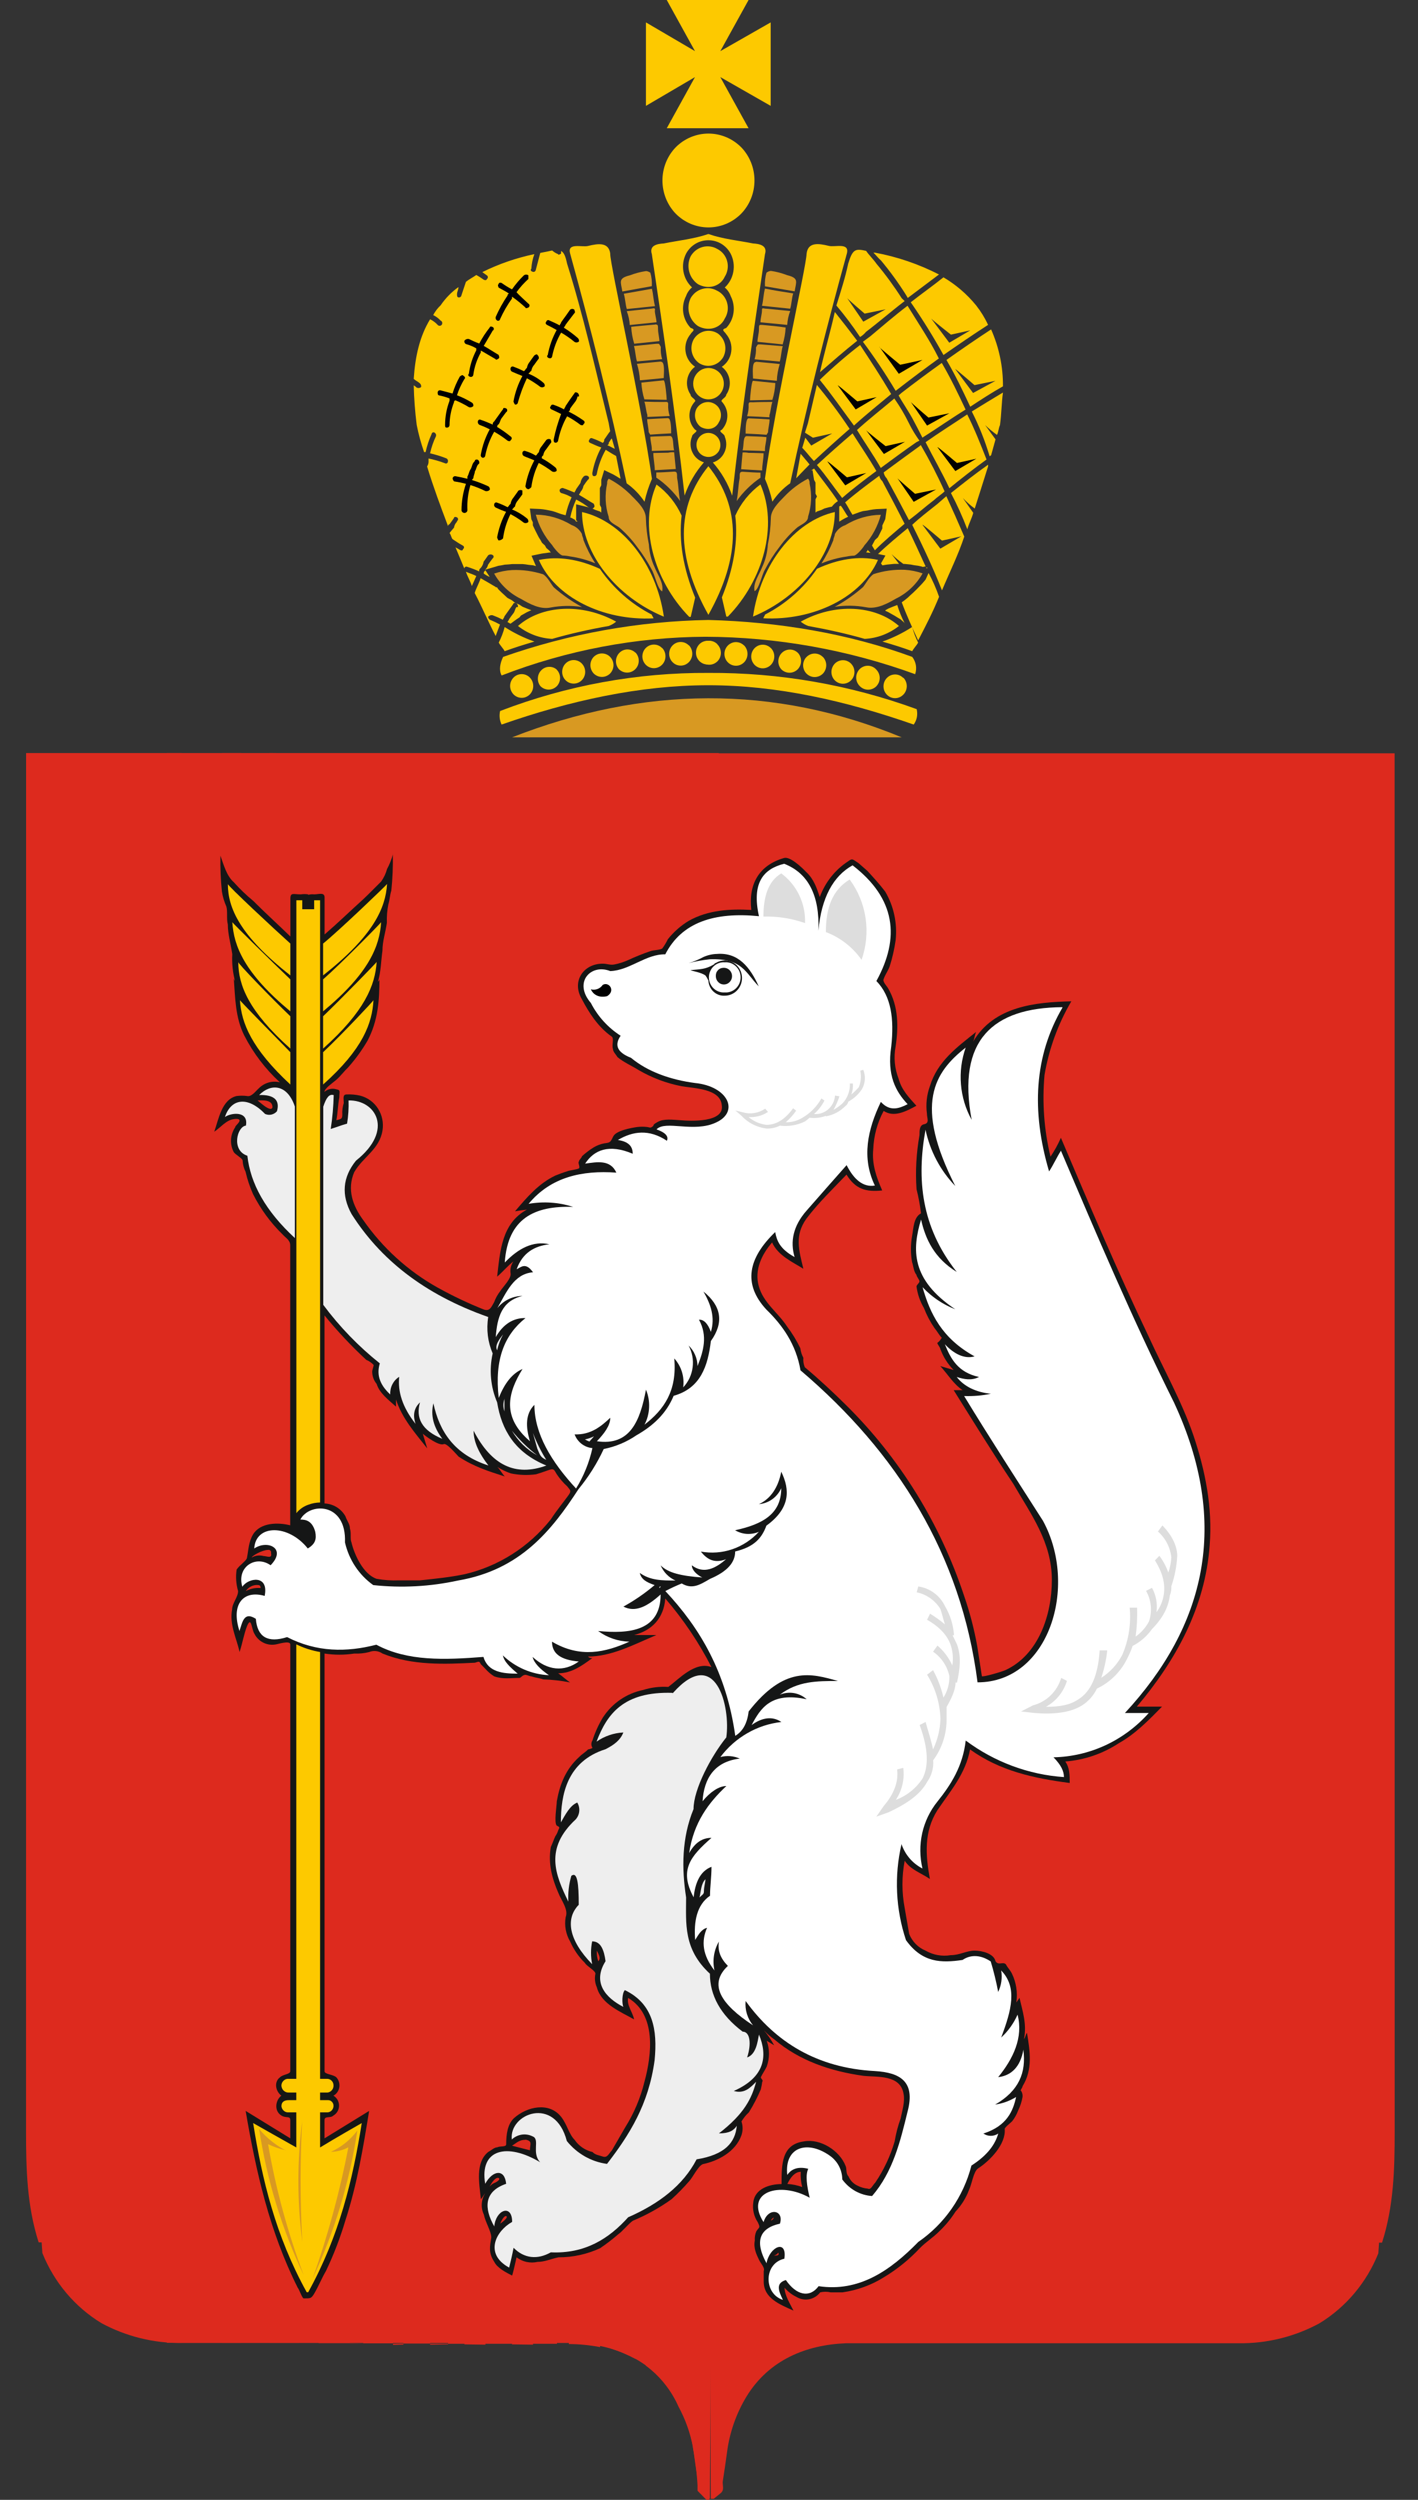 <svg width="42" height="74" viewBox="0 0 42 74" fill="none" xmlns="http://www.w3.org/2000/svg">
<rect x="0" y="0" width="42" height="74" fill="#333333" stroke="none"/>
<g style="mix-blend-mode:luminosity">
<path d="M26.799 16.867C26.485 16.855 26.172 16.898 25.873 16.995C25.741 17.084 25.652 17.265 25.564 17.377C25.307 17.602 25.026 17.799 24.727 17.962C25.034 17.915 25.347 17.92 25.652 17.976C25.961 18.04 26.274 17.873 26.534 17.722C26.867 17.561 27.144 17.299 27.327 16.973C27.157 16.914 26.979 16.879 26.799 16.867ZM25.036 15.546C24.903 15.59 24.793 15.686 24.727 15.812C24.727 15.875 24.684 15.925 24.684 15.988C24.589 16.229 24.471 16.461 24.331 16.679C24.57 16.579 24.821 16.511 25.077 16.475C25.149 16.459 25.223 16.45 25.297 16.448C25.385 16.434 25.561 16.218 25.605 16.142C25.834 15.884 26 15.574 26.09 15.239C25.718 15.244 25.355 15.35 25.036 15.546ZM23.979 14.309C23.982 14.284 23.979 14.258 23.972 14.234C23.964 14.21 23.951 14.188 23.934 14.169C23.672 14.305 23.434 14.485 23.229 14.701C23.052 14.882 22.832 15.099 22.832 15.338C22.826 15.599 22.796 15.858 22.744 16.113C22.73 16.352 22.671 16.585 22.569 16.8C22.48 17.029 22.304 17.247 22.349 17.499C22.48 17.449 22.569 17.002 22.657 16.862C22.783 16.621 22.93 16.391 23.097 16.177C23.251 15.966 23.428 15.773 23.626 15.604C23.757 15.514 23.934 15.45 23.934 15.297C24.036 14.978 24.051 14.637 23.979 14.309ZM22.039 13.967C21.907 13.953 21.907 13.99 21.907 14.156C21.864 14.386 21.864 14.616 21.819 14.833C22.012 14.562 22.251 14.328 22.524 14.142V13.99C22.392 13.99 22.215 13.979 22.039 13.967ZM22.172 13.406C22.114 13.394 22.055 13.39 21.995 13.394C21.995 13.394 21.952 13.85 21.952 13.89C22.127 13.903 22.349 13.912 22.574 13.926C22.574 13.763 22.617 13.583 22.617 13.417C22.474 13.415 22.35 13.406 22.172 13.406ZM22.127 12.911C21.995 12.897 22.039 13.199 21.995 13.33C22.215 13.339 22.436 13.339 22.657 13.353V13.31C22.657 13.182 22.701 13.066 22.701 12.939C22.524 12.92 22.304 12.92 22.127 12.911ZM22.172 12.383C22.084 12.383 22.084 12.743 22.084 12.834C22.304 12.842 22.48 12.856 22.705 12.87C22.749 12.793 22.749 12.793 22.749 12.807C22.749 12.679 22.794 12.552 22.794 12.415C22.569 12.4 22.392 12.392 22.172 12.383ZM22.304 11.909C22.215 11.909 22.172 11.891 22.172 11.978C22.179 12.094 22.164 12.21 22.127 12.32C22.349 12.329 22.569 12.338 22.789 12.352V12.291C22.832 12.164 22.832 12.029 22.877 11.898C22.657 11.9 22.474 11.9 22.304 11.909ZM22.304 11.272C22.26 11.272 22.215 11.774 22.215 11.851L22.877 11.836C22.927 11.675 22.957 11.509 22.965 11.34L22.304 11.272ZM22.392 10.717C22.26 10.704 22.304 11.083 22.304 11.205C22.524 11.228 22.744 11.249 23.009 11.272C23.015 11.104 23.045 10.936 23.096 10.776C22.877 10.754 22.657 10.731 22.392 10.708V10.717ZM22.524 10.194H22.48C22.436 10.194 22.436 10.203 22.392 10.284C22.397 10.403 22.383 10.522 22.35 10.636C22.613 10.659 22.834 10.681 23.096 10.703C23.139 10.554 23.139 10.401 23.184 10.247L22.524 10.194ZM22.569 9.617C22.569 9.617 22.569 9.617 22.524 9.617C22.479 9.617 22.48 9.654 22.48 9.744C22.48 9.872 22.436 9.999 22.436 10.119L23.182 10.195C23.232 10.033 23.262 9.865 23.27 9.695C23.052 9.662 22.832 9.64 22.569 9.617ZM22.701 9.138C22.657 9.138 22.612 9.126 22.612 9.126C22.569 9.126 22.569 9.138 22.569 9.184C22.569 9.301 22.524 9.422 22.524 9.541L23.317 9.617C23.325 9.476 23.355 9.338 23.405 9.207L22.701 9.138ZM22.657 8.542C22.612 8.714 22.612 8.886 22.569 9.052L23.405 9.138C23.449 8.989 23.449 8.835 23.494 8.686C23.229 8.642 22.921 8.598 22.657 8.542ZM23.317 8.146C23.161 8.086 22.998 8.043 22.832 8.019C22.784 8.024 22.738 8.043 22.701 8.074C22.664 8.204 22.649 8.34 22.657 8.475L23.537 8.624C23.582 8.335 23.67 8.236 23.317 8.146Z" fill="#D89922"/>
<path d="M22.304 7.207C21.863 7.117 21.422 7.08 20.982 6.927V7.112C21.117 7.111 21.25 7.148 21.367 7.218C21.483 7.289 21.579 7.391 21.643 7.513C21.726 7.676 21.753 7.862 21.721 8.043C21.689 8.224 21.6 8.388 21.467 8.511C21.547 8.578 21.608 8.666 21.643 8.766C21.721 8.917 21.75 9.09 21.726 9.259C21.702 9.428 21.626 9.585 21.51 9.708C21.334 9.763 21.467 9.813 21.51 9.893C21.57 9.963 21.613 10.044 21.639 10.133C21.665 10.222 21.672 10.315 21.659 10.407C21.647 10.498 21.615 10.586 21.567 10.664C21.518 10.742 21.454 10.809 21.378 10.859C21.502 10.951 21.585 11.09 21.609 11.244C21.634 11.399 21.598 11.557 21.51 11.684C21.51 11.771 21.334 11.829 21.378 11.888C21.484 12 21.544 12.149 21.544 12.305C21.544 12.461 21.484 12.61 21.378 12.722C21.247 12.772 21.467 12.839 21.467 12.926C21.497 12.999 21.513 13.079 21.511 13.158C21.51 13.238 21.492 13.317 21.458 13.389C21.425 13.461 21.377 13.526 21.317 13.578C21.258 13.629 21.189 13.668 21.114 13.69C21.366 13.976 21.56 14.311 21.687 14.674C21.952 12.287 22.308 9.909 22.657 7.527C22.744 7.256 22.474 7.216 22.304 7.207ZM26.754 20.068C26.706 20.019 26.645 19.985 26.578 19.971C26.512 19.958 26.443 19.965 26.38 19.991C26.317 20.018 26.264 20.063 26.226 20.121C26.188 20.179 26.168 20.247 26.168 20.316C26.168 20.386 26.188 20.454 26.226 20.511C26.264 20.569 26.317 20.614 26.38 20.641C26.443 20.667 26.512 20.674 26.578 20.661C26.645 20.647 26.706 20.614 26.754 20.564C26.787 20.531 26.813 20.492 26.831 20.448C26.849 20.405 26.858 20.358 26.858 20.311C26.858 20.264 26.849 20.217 26.831 20.174C26.813 20.13 26.787 20.091 26.754 20.058V20.068ZM25.956 19.822C25.925 19.787 25.887 19.759 25.845 19.739C25.803 19.719 25.758 19.708 25.711 19.707C25.665 19.706 25.619 19.714 25.576 19.732C25.533 19.749 25.494 19.775 25.461 19.808C25.428 19.842 25.403 19.882 25.385 19.925C25.368 19.969 25.359 20.016 25.36 20.064C25.361 20.111 25.371 20.158 25.39 20.201C25.409 20.244 25.437 20.283 25.471 20.315C25.535 20.38 25.622 20.416 25.713 20.416C25.804 20.416 25.891 20.38 25.956 20.315C25.987 20.282 26.012 20.244 26.03 20.202C26.047 20.16 26.056 20.114 26.056 20.068C26.056 20.023 26.047 19.977 26.03 19.935C26.012 19.893 25.987 19.854 25.956 19.822ZM25.209 19.646C25.178 19.614 25.141 19.588 25.099 19.57C25.058 19.552 25.014 19.543 24.969 19.543C24.924 19.543 24.88 19.551 24.838 19.569C24.797 19.586 24.759 19.611 24.727 19.644C24.695 19.676 24.67 19.714 24.653 19.757C24.635 19.799 24.626 19.844 24.626 19.89C24.626 19.936 24.634 19.982 24.651 20.024C24.668 20.067 24.693 20.105 24.725 20.138C24.789 20.203 24.876 20.24 24.967 20.24C25.058 20.24 25.145 20.203 25.209 20.138C25.273 20.073 25.308 19.984 25.308 19.892C25.308 19.8 25.273 19.712 25.209 19.646ZM24.373 19.448C24.308 19.383 24.221 19.346 24.13 19.346C24.04 19.346 23.953 19.383 23.888 19.448C23.856 19.48 23.831 19.518 23.814 19.561C23.797 19.603 23.788 19.648 23.788 19.694C23.788 19.74 23.797 19.785 23.814 19.828C23.831 19.87 23.856 19.908 23.888 19.941C23.953 20.005 24.04 20.042 24.13 20.042C24.221 20.042 24.308 20.005 24.373 19.941C24.436 19.875 24.472 19.787 24.473 19.695C24.473 19.602 24.438 19.514 24.375 19.448H24.373ZM23.627 19.32C23.562 19.259 23.477 19.226 23.389 19.228C23.301 19.23 23.217 19.266 23.154 19.33C23.092 19.393 23.056 19.479 23.053 19.569C23.051 19.659 23.083 19.746 23.142 19.813C23.206 19.878 23.294 19.914 23.384 19.914C23.475 19.914 23.562 19.878 23.627 19.813C23.659 19.78 23.684 19.742 23.701 19.699C23.718 19.656 23.727 19.611 23.727 19.565C23.727 19.518 23.718 19.473 23.7 19.43C23.683 19.388 23.657 19.349 23.625 19.317L23.627 19.32ZM22.833 19.185C22.785 19.137 22.724 19.104 22.658 19.09C22.592 19.077 22.523 19.084 22.461 19.11C22.398 19.137 22.345 19.182 22.308 19.239C22.27 19.297 22.25 19.364 22.25 19.434C22.25 19.503 22.27 19.57 22.308 19.628C22.345 19.686 22.398 19.73 22.461 19.757C22.523 19.784 22.592 19.791 22.658 19.777C22.724 19.764 22.785 19.731 22.833 19.682C22.898 19.615 22.934 19.525 22.934 19.431C22.934 19.338 22.897 19.248 22.832 19.182L22.833 19.185ZM22.04 19.109C21.992 19.06 21.931 19.027 21.865 19.014C21.799 19 21.73 19.007 21.668 19.034C21.605 19.061 21.552 19.105 21.514 19.163C21.477 19.221 21.457 19.288 21.457 19.357C21.457 19.427 21.477 19.494 21.514 19.552C21.552 19.609 21.605 19.654 21.668 19.681C21.73 19.707 21.799 19.714 21.865 19.701C21.931 19.688 21.992 19.654 22.04 19.606C22.105 19.539 22.141 19.449 22.14 19.355C22.14 19.261 22.104 19.171 22.039 19.105L22.04 19.109ZM23.717 18.402C23.783 18.457 23.858 18.5 23.938 18.53C24.511 18.633 25.084 18.76 25.612 18.912C25.98 18.893 26.334 18.76 26.626 18.53C25.917 17.91 24.727 17.842 23.717 18.402ZM22.524 14.34C22.201 14.577 21.943 14.895 21.778 15.265C21.866 16.015 21.734 16.822 21.381 17.684L21.513 18.253H21.558C22.612 17.174 23.052 15.554 22.524 14.34ZM22.304 18.252C23.714 17.666 24.727 16.384 24.727 15.157C23.537 15.423 22.524 16.7 22.304 18.252ZM24.199 16.836C23.802 17.412 23.272 17.878 22.657 18.194C22.657 18.229 22.612 18.266 22.612 18.302C24.104 18.378 25.52 17.675 26.005 16.574C25.432 16.448 24.815 16.551 24.199 16.836ZM24.55 7.279C24.242 7.202 23.929 7.161 23.89 7.513C23.89 7.861 22.965 11.935 22.657 14.174C22.752 14.391 22.825 14.617 22.877 14.85C23.018 14.636 23.198 14.451 23.405 14.305C23.89 12.022 24.463 9.744 25.085 7.5C25.167 7.17 24.727 7.324 24.55 7.279ZM27.019 18.559C26.742 18.738 26.447 18.883 26.137 18.992C26.446 19.082 26.759 19.178 27.019 19.277C27.062 19.191 27.151 19.105 27.194 19.022C27.119 18.875 27.06 18.72 27.019 18.559ZM21.247 19.068C21.212 19.033 21.17 19.006 21.125 18.989C21.079 18.972 21.03 18.964 20.982 18.968C20.899 18.972 20.82 19.008 20.762 19.068C20.698 19.135 20.663 19.224 20.663 19.317C20.663 19.409 20.698 19.498 20.762 19.565C20.819 19.629 20.897 19.668 20.982 19.676C21.052 19.682 21.123 19.665 21.184 19.628C21.245 19.592 21.293 19.537 21.322 19.471C21.351 19.404 21.36 19.331 21.346 19.26C21.333 19.188 21.298 19.123 21.247 19.073V19.068Z" fill="#FDC900"/>
<path d="M16.4 17.384C16.311 17.271 16.223 17.09 16.091 17.002C15.792 16.905 15.479 16.862 15.165 16.875C14.985 16.886 14.807 16.921 14.636 16.979C14.82 17.305 15.097 17.567 15.43 17.728C15.695 17.882 16.003 18.049 16.311 17.983C16.617 17.926 16.93 17.922 17.237 17.968C16.938 17.805 16.657 17.609 16.4 17.384ZM17.28 15.983C17.28 15.921 17.237 15.871 17.237 15.808C17.171 15.682 17.061 15.586 16.928 15.541C16.608 15.345 16.243 15.239 15.87 15.235C15.96 15.57 16.127 15.88 16.355 16.137C16.4 16.214 16.575 16.43 16.663 16.444C16.737 16.446 16.811 16.455 16.883 16.471C17.139 16.507 17.39 16.575 17.63 16.675C17.491 16.457 17.374 16.225 17.28 15.983ZM19.394 16.801C19.292 16.586 19.233 16.353 19.219 16.114C19.167 15.859 19.137 15.6 19.13 15.339C19.13 15.095 18.91 14.878 18.734 14.702C18.529 14.486 18.291 14.306 18.029 14.17C18.012 14.189 17.999 14.211 17.991 14.235C17.983 14.259 17.981 14.285 17.984 14.31C17.91 14.639 17.926 14.983 18.029 15.303C18.029 15.456 18.205 15.52 18.337 15.61C18.535 15.779 18.712 15.972 18.866 16.183C19.032 16.397 19.18 16.627 19.306 16.868C19.394 17.008 19.482 17.455 19.614 17.505C19.66 17.257 19.49 17.034 19.395 16.805L19.394 16.801ZM20.055 14.152C20.055 13.986 20.055 13.949 19.924 13.963C19.747 13.975 19.571 13.986 19.439 13.986V14.138C19.712 14.324 19.95 14.558 20.144 14.828C20.1 14.616 20.1 14.385 20.057 14.156L20.055 14.152ZM19.967 13.388C19.908 13.384 19.849 13.389 19.791 13.401C19.614 13.401 19.482 13.41 19.351 13.41C19.351 13.578 19.394 13.758 19.394 13.919C19.614 13.905 19.835 13.896 20.016 13.884C20.012 13.849 19.968 13.393 19.968 13.393L19.967 13.388ZM19.967 13.325C19.924 13.197 19.967 12.892 19.835 12.906C19.659 12.915 19.439 12.915 19.262 12.927C19.262 13.055 19.306 13.172 19.306 13.298V13.348C19.528 13.339 19.748 13.339 19.968 13.33L19.967 13.325ZM19.791 12.377C19.571 12.386 19.394 12.395 19.169 12.409C19.169 12.537 19.214 12.675 19.214 12.801C19.214 12.787 19.214 12.787 19.257 12.865C19.477 12.851 19.654 12.837 19.879 12.828C19.88 12.743 19.88 12.377 19.792 12.382L19.791 12.377ZM19.835 12.31C19.799 12.2 19.784 12.083 19.791 11.967C19.791 11.881 19.747 11.899 19.659 11.899C19.482 11.899 19.306 11.899 19.086 11.89C19.13 12.017 19.13 12.152 19.174 12.283V12.342C19.395 12.333 19.614 12.324 19.837 12.315L19.835 12.31ZM19.659 11.258L18.997 11.326C19.006 11.494 19.035 11.661 19.086 11.822L19.747 11.836C19.748 11.765 19.704 11.263 19.66 11.263L19.659 11.258ZM19.571 10.703C19.306 10.726 19.086 10.749 18.866 10.77C18.916 10.928 18.946 11.092 18.954 11.258C19.219 11.235 19.439 11.213 19.659 11.191C19.66 11.073 19.704 10.695 19.572 10.708L19.571 10.703ZM19.571 10.266C19.527 10.185 19.527 10.171 19.482 10.176H19.439L18.777 10.243C18.822 10.397 18.822 10.55 18.866 10.699C19.13 10.677 19.351 10.655 19.612 10.632C19.578 10.515 19.565 10.393 19.572 10.271L19.571 10.266ZM19.49 9.734C19.49 9.649 19.49 9.617 19.446 9.607C19.403 9.596 19.401 9.607 19.401 9.607C19.138 9.63 18.918 9.651 18.696 9.674C18.705 9.844 18.734 10.012 18.785 10.175L19.531 10.098C19.528 9.986 19.49 9.86 19.49 9.734ZM19.401 9.184C19.401 9.138 19.401 9.129 19.358 9.125C19.358 9.125 19.313 9.134 19.27 9.138L18.565 9.211C18.615 9.342 18.645 9.48 18.653 9.621L19.446 9.54C19.44 9.422 19.395 9.301 19.395 9.184H19.401ZM19.313 8.547C19.05 8.597 18.741 8.646 18.476 8.696C18.521 8.845 18.521 8.999 18.565 9.148L19.401 9.062C19.352 8.886 19.352 8.714 19.307 8.542L19.313 8.547ZM19.27 8.079C19.232 8.048 19.186 8.029 19.138 8.024C18.972 8.048 18.809 8.091 18.653 8.151C18.3 8.24 18.388 8.34 18.433 8.629L19.307 8.471C19.314 8.337 19.3 8.202 19.263 8.074L19.27 8.079Z" fill="#D89922"/>
<path d="M20.982 7.112V6.927C20.542 7.076 20.101 7.117 19.66 7.207C19.484 7.216 19.22 7.256 19.307 7.523C19.66 9.905 20.012 12.283 20.277 14.67C20.404 14.307 20.598 13.973 20.85 13.686C20.776 13.664 20.706 13.625 20.646 13.574C20.587 13.522 20.539 13.458 20.506 13.385C20.472 13.313 20.454 13.235 20.453 13.155C20.451 13.075 20.466 12.995 20.497 12.922C20.497 12.835 20.717 12.768 20.586 12.718C20.48 12.607 20.42 12.457 20.42 12.301C20.42 12.146 20.48 11.996 20.586 11.884C20.63 11.826 20.454 11.767 20.454 11.681C20.366 11.553 20.33 11.395 20.355 11.24C20.379 11.086 20.462 10.948 20.586 10.855C20.51 10.805 20.446 10.738 20.397 10.66C20.349 10.582 20.317 10.495 20.305 10.403C20.292 10.311 20.299 10.218 20.325 10.129C20.351 10.041 20.395 9.959 20.454 9.889C20.497 9.809 20.63 9.762 20.454 9.704C20.338 9.582 20.262 9.424 20.238 9.255C20.214 9.086 20.243 8.913 20.321 8.762C20.356 8.662 20.417 8.574 20.497 8.507C20.364 8.384 20.275 8.22 20.243 8.039C20.211 7.858 20.238 7.672 20.321 7.509C20.386 7.388 20.481 7.287 20.598 7.217C20.714 7.147 20.847 7.111 20.982 7.112ZM15.695 20.058C15.647 20.008 15.586 19.975 15.519 19.961C15.453 19.948 15.384 19.955 15.321 19.981C15.258 20.008 15.204 20.053 15.167 20.111C15.129 20.168 15.109 20.236 15.109 20.306C15.109 20.375 15.129 20.443 15.167 20.501C15.204 20.559 15.258 20.604 15.321 20.631C15.384 20.657 15.453 20.664 15.519 20.651C15.586 20.637 15.647 20.603 15.695 20.554C15.758 20.488 15.794 20.399 15.794 20.306C15.794 20.213 15.758 20.124 15.695 20.058ZM16.488 19.818C16.423 19.763 16.339 19.735 16.255 19.74C16.17 19.744 16.09 19.781 16.03 19.843C15.97 19.904 15.935 19.986 15.931 20.073C15.927 20.16 15.954 20.245 16.008 20.312C16.073 20.377 16.16 20.413 16.251 20.413C16.341 20.413 16.428 20.377 16.493 20.312C16.555 20.246 16.59 20.158 16.589 20.066C16.588 19.974 16.552 19.887 16.488 19.822V19.818ZM17.234 19.642C17.171 19.577 17.084 19.539 16.994 19.539C16.903 19.538 16.816 19.575 16.752 19.64C16.688 19.705 16.651 19.794 16.651 19.887C16.65 19.979 16.686 20.068 16.75 20.134C16.814 20.2 16.901 20.236 16.992 20.236C17.083 20.236 17.17 20.2 17.234 20.134C17.297 20.069 17.332 19.982 17.333 19.891C17.333 19.8 17.299 19.712 17.237 19.646L17.234 19.642ZM18.071 19.444C18.006 19.379 17.919 19.343 17.829 19.343C17.738 19.343 17.651 19.379 17.586 19.444C17.523 19.509 17.487 19.598 17.487 19.69C17.487 19.782 17.523 19.871 17.586 19.937C17.651 20.002 17.738 20.038 17.829 20.038C17.919 20.038 18.006 20.002 18.071 19.937C18.134 19.872 18.17 19.784 18.171 19.693C18.171 19.601 18.136 19.513 18.074 19.448L18.071 19.444ZM18.817 19.317C18.753 19.256 18.667 19.223 18.579 19.224C18.491 19.226 18.407 19.262 18.345 19.326C18.283 19.389 18.246 19.475 18.244 19.565C18.242 19.655 18.273 19.742 18.332 19.809C18.397 19.874 18.484 19.91 18.575 19.91C18.666 19.91 18.753 19.874 18.817 19.809C18.882 19.745 18.918 19.657 18.919 19.564C18.921 19.472 18.886 19.383 18.824 19.317H18.817ZM19.609 19.182C19.561 19.133 19.501 19.1 19.434 19.086C19.368 19.073 19.299 19.08 19.237 19.107C19.175 19.133 19.121 19.178 19.084 19.235C19.046 19.293 19.026 19.361 19.026 19.43C19.026 19.499 19.046 19.567 19.084 19.624C19.121 19.682 19.175 19.727 19.237 19.753C19.299 19.78 19.368 19.787 19.434 19.773C19.501 19.76 19.561 19.727 19.609 19.678C19.674 19.613 19.71 19.524 19.711 19.431C19.712 19.338 19.677 19.248 19.614 19.182H19.609ZM20.403 19.105C20.355 19.056 20.294 19.023 20.228 19.01C20.161 18.997 20.093 19.004 20.03 19.03C19.968 19.057 19.915 19.102 19.877 19.159C19.84 19.217 19.82 19.284 19.82 19.354C19.82 19.423 19.84 19.49 19.877 19.548C19.915 19.605 19.968 19.65 20.03 19.677C20.093 19.703 20.161 19.71 20.228 19.697C20.294 19.684 20.355 19.651 20.403 19.602C20.467 19.536 20.504 19.448 20.505 19.355C20.506 19.262 20.472 19.172 20.409 19.105H20.403ZM15.342 18.53C15.634 18.76 15.987 18.893 16.355 18.912C16.884 18.759 17.457 18.631 18.03 18.53C18.11 18.5 18.185 18.457 18.25 18.402C17.237 17.842 16.047 17.91 15.342 18.53ZM20.191 15.267C20.026 14.898 19.768 14.579 19.445 14.343C18.917 15.556 19.357 17.176 20.414 18.26H20.459L20.59 17.691C20.235 16.823 20.101 16.014 20.189 15.265L20.191 15.267ZM17.239 15.159C17.239 16.387 18.253 17.669 19.663 18.255C19.44 16.7 18.427 15.423 17.237 15.157L17.239 15.159ZM19.31 18.196C18.695 17.881 18.165 17.414 17.768 16.839C17.146 16.553 16.534 16.457 15.961 16.576C16.446 17.678 17.856 18.381 19.355 18.304C19.352 18.266 19.307 18.229 19.307 18.194L19.31 18.196ZM18.076 7.515C18.033 7.164 17.724 7.205 17.416 7.281C17.239 7.327 16.794 7.173 16.886 7.503C17.508 9.75 18.076 12.024 18.561 14.307C18.769 14.454 18.948 14.639 19.09 14.852C19.141 14.62 19.215 14.394 19.31 14.176C18.993 11.935 18.074 7.861 18.074 7.513L18.076 7.515ZM14.948 18.561C14.906 18.721 14.847 18.876 14.772 19.022C14.816 19.108 14.904 19.193 14.948 19.277C15.213 19.178 15.521 19.082 15.829 18.992C15.519 18.883 15.222 18.738 14.945 18.559L14.948 18.561ZM21.205 19.071C21.146 19.011 21.068 18.975 20.985 18.97C20.938 18.966 20.89 18.972 20.845 18.988C20.8 19.003 20.759 19.028 20.724 19.061C20.689 19.094 20.662 19.134 20.642 19.178C20.623 19.223 20.614 19.271 20.614 19.319C20.614 19.368 20.623 19.416 20.642 19.46C20.662 19.504 20.689 19.544 20.724 19.577C20.759 19.61 20.8 19.635 20.845 19.651C20.89 19.666 20.938 19.672 20.985 19.668C21.068 19.663 21.146 19.628 21.205 19.567C21.267 19.501 21.302 19.412 21.301 19.32C21.301 19.228 21.265 19.139 21.202 19.073L21.205 19.071Z" fill="#FDC900"/>
<path d="M0.773 22.291H21.29L21.026 73.959H20.938L20.718 73.778C20.631 73.688 20.674 73.598 20.674 73.463C20.631 73.197 20.586 72.876 20.543 72.56C20.465 71.983 20.27 71.429 19.97 70.935C19.309 69.853 18.207 69.401 17.017 69.356H5.385C4.556 69.366 3.738 69.164 3.005 68.769C2.217 68.29 1.603 67.561 1.255 66.694L1.233 66.378H1.145C0.798 65.294 0.771 64.212 0.771 63.084L0.773 33.936V22.291Z" fill="#DD2A1E"/>
<path d="M41.307 22.299H20.79L21.054 73.967H21.142L21.362 73.787C21.449 73.696 21.405 73.606 21.405 73.471C21.449 73.205 21.494 72.884 21.537 72.568C21.615 71.991 21.81 71.438 22.11 70.943C22.771 69.861 23.872 69.409 25.062 69.364H36.695C37.524 69.374 38.342 69.172 39.075 68.777C39.863 68.298 40.477 67.57 40.825 66.702L40.847 66.386H40.935C41.282 65.302 41.309 64.22 41.309 63.092L41.307 33.945V22.299Z" fill="#DD2A1E"/>
<path d="M19.131 22.335V70.028C19.552 70.342 19.886 70.762 20.1 71.247C20.3 71.615 20.442 72.013 20.522 72.426C20.522 72.426 20.522 72.44 20.522 72.449C20.574 72.707 20.611 72.967 20.635 73.228C20.636 73.231 20.636 73.234 20.635 73.237C20.645 73.342 20.654 73.451 20.66 73.563C20.66 73.603 20.66 73.644 20.66 73.691C20.66 73.704 20.66 73.717 20.66 73.73L20.925 74H21.012V73.947L21.365 22.337H19.131V22.335ZM15.165 22.335V69.397L15.787 69.406V22.349L15.165 22.335ZM13.756 22.335V69.397L14.378 69.406V22.349L13.756 22.335ZM12.741 69.377V69.406L13.271 69.397V69.379L12.741 69.377ZM11.641 69.377V69.412L11.949 69.403V69.373L11.641 69.377ZM10.759 22.315V69.366H11.641V22.349L11.949 22.34V69.373H12.741V22.349L13.271 22.34V69.379H13.756H14.378H15.17H15.792H16.497V22.335L16.849 22.326V69.388C17.159 69.389 17.469 69.42 17.774 69.478V22.326L18.082 22.317V69.514C18.339 69.598 18.588 69.704 18.828 69.83V22.317L10.759 22.315ZM10.363 69.364V69.37H10.759L10.363 69.364ZM9.437 22.3V69.359H10.363V22.308L9.437 22.3ZM8.864 69.356H9.437H8.864ZM7.983 22.291V69.351H8.864V22.3L7.983 22.291ZM6.572 22.291V69.351H7.146V22.291H6.572ZM4.942 22.291V69.351H5.384V22.291H4.941H4.942Z" fill="#DD2A1E"/>
<path d="M21.247 7.37C21.113 7.292 20.954 7.271 20.805 7.313C20.657 7.354 20.53 7.455 20.454 7.592C20.387 7.733 20.373 7.893 20.414 8.044C20.454 8.195 20.547 8.326 20.674 8.413C20.982 8.58 21.335 8.48 21.467 8.191C21.51 8.124 21.538 8.048 21.55 7.968C21.563 7.889 21.558 7.808 21.537 7.73C21.517 7.652 21.48 7.58 21.43 7.518C21.38 7.456 21.317 7.406 21.247 7.37ZM20.982 20.284C23.009 20.284 25.036 20.74 27.063 21.448C27.11 21.383 27.142 21.309 27.157 21.23C27.172 21.151 27.17 21.07 27.151 20.992C25.171 20.27 23.084 19.907 20.982 19.919C18.876 19.907 16.785 20.29 14.813 21.047C14.781 21.181 14.797 21.323 14.857 21.448C16.879 20.74 18.955 20.284 20.982 20.284ZM27.107 19.954C27.135 19.868 27.142 19.777 27.127 19.688C27.111 19.599 27.074 19.515 27.019 19.445C25.124 18.75 23.054 18.407 20.982 18.352C18.912 18.388 16.86 18.757 14.902 19.445C14.813 19.629 14.77 19.837 14.858 19.995C16.788 19.248 18.832 18.86 20.895 18.849C23.014 18.858 25.116 19.233 27.112 19.959L27.107 19.954ZM20.982 13.8C21.951 15.005 21.951 16.471 20.982 18.2C20.013 16.468 20.013 15.001 20.982 13.8ZM14.681 18.827C14.461 18.407 14.285 17.983 14.06 17.554C14.103 17.41 14.191 17.261 14.236 17.116C14.368 17.189 14.501 17.269 14.676 17.371C14.676 17.38 14.676 17.385 14.72 17.385L14.764 17.448L14.852 17.534L14.94 17.615L15.028 17.697L15.16 17.769L15.248 17.837L15.292 17.851C15.248 17.837 15.204 17.851 15.204 17.877C15.16 17.936 15.115 18.005 15.072 18.062C15.028 18.119 14.984 18.189 14.94 18.247C14.94 18.279 14.896 18.314 14.896 18.346C14.796 18.295 14.693 18.25 14.588 18.211C14.564 18.207 14.539 18.209 14.516 18.218C14.493 18.227 14.472 18.241 14.456 18.261C14.461 18.284 14.471 18.306 14.487 18.323C14.502 18.341 14.522 18.354 14.545 18.36C14.633 18.396 14.721 18.439 14.809 18.487L14.681 18.827ZM13.976 17.348C13.933 17.208 13.845 17.064 13.8 16.924C13.888 16.964 14.02 17.005 14.108 17.051L13.976 17.348ZM13.756 16.838C13.668 16.626 13.58 16.409 13.491 16.202C13.535 16.225 13.58 16.251 13.623 16.278C13.667 16.305 13.711 16.296 13.711 16.26C13.755 16.225 13.755 16.175 13.711 16.152C13.58 16.079 13.491 16.017 13.403 15.959C13.36 15.9 13.36 15.831 13.315 15.778C13.358 15.723 13.403 15.669 13.447 15.62C13.457 15.553 13.488 15.491 13.535 15.444V15.424C13.545 15.419 13.553 15.411 13.559 15.402C13.565 15.392 13.568 15.381 13.568 15.37C13.568 15.358 13.565 15.347 13.559 15.338C13.553 15.328 13.545 15.32 13.535 15.315C13.491 15.293 13.447 15.298 13.447 15.333C13.403 15.397 13.358 15.461 13.315 15.518C13.302 15.52 13.29 15.528 13.282 15.539C13.274 15.549 13.27 15.563 13.271 15.576C13.051 14.995 12.831 14.404 12.65 13.808C12.684 13.758 12.699 13.697 12.693 13.636V13.572C12.858 13.606 13.02 13.653 13.178 13.712C13.186 13.717 13.196 13.72 13.206 13.721C13.216 13.721 13.225 13.719 13.234 13.715C13.243 13.71 13.251 13.704 13.256 13.695C13.262 13.687 13.265 13.678 13.266 13.668C13.271 13.649 13.27 13.628 13.262 13.61C13.254 13.592 13.24 13.577 13.223 13.569C13.065 13.506 12.903 13.457 12.738 13.419C12.777 13.243 12.837 13.072 12.914 12.91C12.919 12.89 12.918 12.869 12.91 12.851C12.902 12.832 12.888 12.816 12.871 12.806C12.863 12.8 12.853 12.798 12.843 12.797C12.833 12.797 12.824 12.799 12.815 12.803C12.806 12.808 12.799 12.814 12.793 12.823C12.787 12.831 12.784 12.84 12.783 12.85C12.705 13.021 12.646 13.199 12.606 13.383H12.562C12.469 13.12 12.395 12.85 12.342 12.575C12.293 12.188 12.263 11.797 12.254 11.406C12.286 11.426 12.315 11.448 12.342 11.474C12.364 11.484 12.387 11.488 12.411 11.485C12.434 11.481 12.456 11.472 12.474 11.456C12.478 11.435 12.476 11.413 12.468 11.393C12.46 11.373 12.447 11.356 12.431 11.343C12.387 11.302 12.299 11.261 12.254 11.215C12.298 10.548 12.431 9.956 12.739 9.451C12.823 9.491 12.899 9.548 12.963 9.617C12.971 9.626 12.98 9.634 12.991 9.638C13.002 9.643 13.014 9.645 13.026 9.644C13.038 9.644 13.049 9.64 13.059 9.635C13.07 9.629 13.079 9.621 13.086 9.611C13.092 9.601 13.097 9.59 13.099 9.578C13.101 9.566 13.1 9.553 13.097 9.542C13.094 9.53 13.088 9.52 13.08 9.511C13.072 9.502 13.062 9.495 13.051 9.49C12.988 9.422 12.914 9.367 12.831 9.327C12.888 9.219 12.963 9.121 13.051 9.038C13.195 8.827 13.374 8.644 13.58 8.497C13.58 8.569 13.536 8.641 13.536 8.709C13.536 8.754 13.536 8.795 13.58 8.804C13.59 8.806 13.6 8.806 13.61 8.803C13.62 8.801 13.629 8.797 13.637 8.791C13.645 8.785 13.652 8.778 13.658 8.769C13.663 8.76 13.666 8.75 13.668 8.74C13.711 8.613 13.756 8.474 13.8 8.343C13.888 8.27 14.02 8.203 14.108 8.14C14.184 8.182 14.258 8.229 14.328 8.28C14.372 8.303 14.417 8.294 14.417 8.263C14.427 8.257 14.435 8.249 14.441 8.239C14.447 8.229 14.45 8.218 14.45 8.206C14.45 8.194 14.447 8.183 14.441 8.173C14.435 8.163 14.427 8.155 14.417 8.149L14.285 8.055C14.775 7.813 15.293 7.634 15.827 7.523C15.776 7.662 15.746 7.808 15.738 7.956C15.695 7.996 15.738 8.037 15.782 8.046C15.791 8.049 15.802 8.05 15.812 8.049C15.822 8.047 15.831 8.044 15.839 8.038C15.848 8.032 15.855 8.025 15.86 8.016C15.866 8.008 15.869 7.998 15.87 7.988C15.914 7.816 15.959 7.654 16.002 7.487L16.046 7.478C16.177 7.455 16.266 7.434 16.354 7.415C16.406 7.461 16.466 7.497 16.53 7.523C16.53 7.549 16.574 7.541 16.619 7.505V7.429C16.707 7.478 16.75 7.586 16.795 7.799C17.28 9.342 17.632 10.921 18.029 12.523L18.072 12.766L18.029 12.821C17.985 12.889 17.941 12.948 17.897 13.011C17.899 13.03 17.896 13.049 17.889 13.067C17.881 13.084 17.869 13.099 17.854 13.11C17.754 13.057 17.651 13.012 17.545 12.975C17.537 12.97 17.527 12.968 17.518 12.968C17.508 12.968 17.498 12.97 17.49 12.974C17.481 12.979 17.474 12.985 17.468 12.993C17.462 13.001 17.459 13.01 17.457 13.02C17.413 13.06 17.457 13.105 17.5 13.119C17.601 13.167 17.704 13.21 17.809 13.246C17.681 13.481 17.592 13.736 17.544 14C17.544 14.045 17.544 14.085 17.587 14.094C17.597 14.096 17.608 14.096 17.617 14.094C17.627 14.092 17.637 14.088 17.645 14.082C17.653 14.076 17.66 14.068 17.665 14.059C17.671 14.051 17.674 14.041 17.676 14.031C17.725 13.778 17.814 13.536 17.941 13.314C18.029 13.368 18.117 13.427 18.249 13.498C18.293 13.72 18.337 13.945 18.381 14.171L18.337 14.148L18.249 14.093L18.161 14.043L17.896 13.916L17.81 14.201V14.364L17.767 14.446V14.946L17.81 15.028V15.172L17.767 15.14L17.635 15.095L17.546 15.054C17.555 15.052 17.564 15.049 17.571 15.043C17.579 15.038 17.585 15.031 17.59 15.023C17.633 14.987 17.59 14.937 17.59 14.914C17.413 14.81 17.282 14.721 17.15 14.648C17.15 14.621 17.193 14.59 17.193 14.563C17.239 14.513 17.27 14.45 17.282 14.382C17.325 14.318 17.37 14.255 17.413 14.201C17.423 14.196 17.432 14.189 17.438 14.179C17.444 14.17 17.447 14.159 17.447 14.147C17.447 14.136 17.444 14.125 17.438 14.115C17.432 14.106 17.423 14.098 17.413 14.093C17.392 14.081 17.368 14.076 17.344 14.079C17.32 14.082 17.298 14.093 17.282 14.111C17.235 14.162 17.204 14.226 17.193 14.296L17.061 14.485C17.061 14.517 17.018 14.549 17.018 14.579C16.886 14.53 16.798 14.485 16.666 14.444C16.648 14.445 16.631 14.45 16.616 14.458C16.601 14.467 16.587 14.479 16.578 14.494C16.573 14.513 16.574 14.534 16.582 14.552C16.59 14.57 16.604 14.585 16.621 14.594C16.729 14.622 16.833 14.665 16.93 14.721C16.851 14.89 16.791 15.069 16.753 15.253L16.621 15.217L16.533 15.186L16.445 15.154L16.356 15.127L16.268 15.109L16.18 15.091L16.091 15.077L16.003 15.068L15.695 15.054L15.738 15.37L15.782 15.461V15.551L15.825 15.641L15.869 15.732L15.912 15.817L15.956 15.902L16.008 15.984L16.052 16.065L16.14 16.147L16.183 16.223L16.272 16.3L16.315 16.355H16.272L16.183 16.369L16.052 16.386L15.743 16.45L15.875 16.757L15.787 16.734L15.655 16.72L15.567 16.706L15.479 16.697H15.347H15.258H15.17L15.082 16.706L14.95 16.715L14.862 16.733L14.765 16.748L14.676 16.775L14.368 16.865C14.413 16.827 14.444 16.774 14.456 16.716C14.5 16.652 14.545 16.589 14.588 16.535C14.632 16.5 14.632 16.45 14.588 16.427C14.568 16.415 14.544 16.41 14.52 16.413C14.496 16.415 14.474 16.425 14.456 16.441C14.413 16.505 14.368 16.568 14.325 16.626C14.314 16.696 14.283 16.762 14.236 16.815C14.22 16.826 14.208 16.841 14.2 16.858C14.192 16.876 14.19 16.896 14.193 16.915C14.078 16.862 13.961 16.817 13.841 16.78C13.832 16.775 13.823 16.773 13.813 16.773C13.804 16.773 13.794 16.775 13.786 16.779C13.777 16.783 13.77 16.79 13.764 16.798C13.758 16.805 13.754 16.815 13.752 16.824V16.833L13.756 16.838ZM18.122 12.979L18.21 13.286C18.122 13.25 18.079 13.213 17.99 13.181C18.005 13.173 18.017 13.161 18.025 13.146C18.032 13.13 18.036 13.113 18.034 13.096C18.074 13.055 18.074 13.02 18.122 12.979ZM17.461 15.04L17.417 15.014L17.065 14.928V15.402L17.109 15.438H17.065L17.022 15.383L16.933 15.333L16.89 15.319C16.928 15.135 16.987 14.957 17.066 14.787C17.206 14.859 17.339 14.944 17.463 15.042L17.461 15.04ZM14.373 16.875L14.505 17.078C14.442 17.053 14.383 17.019 14.328 16.978C14.326 16.961 14.329 16.944 14.336 16.928C14.344 16.913 14.357 16.901 14.372 16.893V16.875H14.373ZM15.298 17.86L15.386 17.9L15.475 17.959L15.607 18.014L15.738 18.063L15.695 18.081L15.607 18.122L15.518 18.172L15.43 18.221L15.386 18.276L15.298 18.334L15.122 18.462C15.078 18.448 15.078 18.43 15.033 18.417C15.033 18.39 15.077 18.359 15.077 18.332C15.12 18.268 15.165 18.205 15.209 18.151C15.252 18.098 15.252 18.024 15.297 17.97H15.341C15.344 17.95 15.342 17.929 15.334 17.91C15.326 17.891 15.313 17.874 15.297 17.862L15.298 17.86ZM23.582 14.159C23.626 13.916 23.671 13.677 23.714 13.432C23.802 13.537 23.891 13.64 23.979 13.748C23.847 13.883 23.714 14.019 23.582 14.158V14.159ZM27.324 15.537L27.852 16.241L28.474 15.876L27.901 16.003C27.901 16.003 27.372 15.552 27.328 15.533L27.324 15.537ZM28.294 10.925L28.822 11.633L29.486 11.273L28.864 11.4C28.864 11.4 28.341 10.948 28.296 10.925H28.294ZM27.589 9.44L28.117 10.145L28.739 9.779L28.166 9.906C28.166 9.906 27.592 9.456 27.592 9.437L27.589 9.44ZM25.085 8.814L25.57 9.522L26.232 9.156L25.61 9.284C25.61 9.284 25.085 8.837 25.085 8.814ZM23.764 13.249L23.852 12.956L24.029 13.19L24.65 12.83L24.077 12.957L23.842 12.807L23.93 12.527C24.019 12.145 24.107 11.773 24.195 11.395C24.541 11.81 24.864 12.244 25.165 12.695C24.813 13.002 24.46 13.318 24.108 13.647C23.976 13.512 23.888 13.381 23.756 13.25L23.764 13.249ZM24.287 11.018C24.419 10.418 24.596 9.822 24.727 9.235C24.948 9.51 25.168 9.795 25.389 10.088C24.992 10.402 24.639 10.714 24.287 11.018ZM24.772 9.046C24.904 8.625 25.037 8.21 25.124 7.8C25.256 7.362 25.344 7.358 25.653 7.426C25.741 7.553 25.873 7.681 25.961 7.808C26.231 8.131 26.48 8.471 26.707 8.827L26.795 8.912C26.399 9.214 26.049 9.521 25.65 9.824C25.601 9.885 25.541 9.937 25.474 9.976C25.257 9.65 25.021 9.336 24.768 9.038L24.772 9.046ZM25.874 7.479H25.917C26.576 7.601 27.214 7.819 27.812 8.125C27.504 8.355 27.191 8.59 26.887 8.82L26.844 8.744C26.618 8.384 26.369 8.04 26.098 7.715C26.006 7.636 25.956 7.56 25.873 7.483L25.874 7.479ZM27.945 8.209C28.314 8.427 28.643 8.709 28.915 9.044C29.054 9.221 29.172 9.413 29.266 9.617C28.826 9.901 28.384 10.203 27.945 10.509C27.648 9.972 27.324 9.451 26.976 8.948C27.283 8.706 27.636 8.457 27.945 8.209ZM29.356 9.752C29.591 10.281 29.711 10.855 29.707 11.436C29.356 11.634 29.046 11.837 28.738 12.04C28.517 11.567 28.297 11.106 28.033 10.655C28.473 10.343 28.913 10.041 29.354 9.752H29.356ZM29.707 11.62C29.664 11.927 29.664 12.248 29.619 12.582C29.576 12.681 29.576 12.775 29.531 12.874C29.406 12.787 29.288 12.689 29.179 12.582L29.487 13.006C29.444 13.164 29.399 13.321 29.356 13.476L29.312 13.507C29.176 13.05 28.999 12.605 28.784 12.181C29.09 11.991 29.398 11.805 29.706 11.62H29.707ZM29.267 13.804C29.136 14.224 29.003 14.639 28.871 15.054C28.744 14.962 28.627 14.857 28.519 14.742L28.827 15.181C28.784 15.344 28.695 15.505 28.651 15.668C28.511 15.3 28.349 14.942 28.166 14.595C28.517 14.315 28.871 14.036 29.267 13.756V13.805V13.804ZM28.562 15.88C28.386 16.417 28.122 16.949 27.901 17.476C27.636 16.804 27.328 16.155 27.019 15.536C27.239 15.328 27.504 15.126 27.765 14.918L28.03 14.688C28.207 15.071 28.383 15.469 28.559 15.88H28.562ZM27.816 17.662C27.64 18.1 27.419 18.528 27.195 18.957C27.018 18.575 26.843 18.193 26.709 17.829L26.798 17.765L26.886 17.693L26.974 17.611L27.063 17.53L27.151 17.444L27.239 17.354L27.328 17.26L27.416 17.155L27.504 16.962C27.626 17.186 27.729 17.419 27.812 17.661L27.816 17.662ZM26.803 18.448L26.671 18.331L26.578 18.276L26.489 18.221L26.401 18.172L26.313 18.122L26.225 18.081V18.063L26.313 18.014L26.445 17.959L26.576 17.909C26.633 18.096 26.706 18.278 26.797 18.45L26.803 18.448ZM27.464 16.823L27.421 16.814L27.464 16.796V16.823ZM27.332 16.782L27.289 16.768L27.199 16.748L27.068 16.73L26.979 16.712L26.891 16.703L26.803 16.694H26.759C26.634 16.607 26.517 16.509 26.407 16.402L26.628 16.691H26.578H26.489L26.401 16.7L26.269 16.713L26.181 16.728L26.137 16.736L26.094 16.678L26.226 16.444L26.006 16.399C26.271 16.144 26.579 15.89 26.887 15.635C27.064 16 27.239 16.38 27.416 16.767L27.332 16.782ZM25.784 16.366L25.653 16.352L25.696 16.297V16.274L25.784 16.366ZM25.828 16.149L25.871 16.068L25.915 15.986L26.003 15.905L26.047 15.82L26.09 15.734L26.134 15.644V15.554L26.177 15.463L26.221 15.369L26.264 15.057L25.956 15.071L25.868 15.08L25.779 15.094L25.691 15.112L25.559 15.13L25.471 15.156L25.383 15.188L25.294 15.22L25.251 15.238C25.163 15.11 25.119 14.995 25.031 14.872C25.339 14.606 25.692 14.34 26.044 14.083C26.055 14.144 26.086 14.2 26.133 14.241C26.353 14.651 26.573 15.071 26.794 15.504C26.486 15.766 26.172 16.027 25.913 16.29L25.828 16.149ZM25.123 15.296L25.035 15.337L24.946 15.387L24.858 15.441V14.991L24.901 14.968C24.99 15.076 25.033 15.184 25.122 15.298L25.123 15.296ZM24.638 14.998L24.55 15.016L24.418 15.052L24.329 15.096L24.198 15.141L24.154 15.173V14.781L24.198 14.695L24.154 14.614V14.284L24.111 14.203L24.067 13.919L24.024 13.928L24.112 13.869C24.332 14.176 24.597 14.497 24.817 14.834C24.749 14.877 24.689 14.932 24.64 14.997L24.638 14.998ZM24.198 13.767C24.463 14.074 24.683 14.404 24.944 14.741C25.252 14.47 25.605 14.204 25.957 13.943C25.737 13.561 25.472 13.179 25.252 12.829C24.904 13.128 24.551 13.437 24.199 13.763L24.198 13.767ZM29.221 13.604C29.045 13.153 28.869 12.706 28.648 12.268C28.251 12.534 27.811 12.81 27.415 13.09C27.635 13.528 27.899 13.981 28.12 14.452C28.473 14.166 28.826 13.886 29.221 13.602V13.604ZM28.6 12.124C28.38 11.655 28.159 11.195 27.895 10.744C27.498 11.028 27.101 11.322 26.704 11.629L26.616 11.706C26.748 11.945 26.925 12.193 27.056 12.445C27.145 12.612 27.233 12.779 27.321 12.955C27.768 12.673 28.164 12.392 28.605 12.121L28.6 12.124ZM27.806 10.608C27.541 10.071 27.184 9.547 26.881 9.051C26.485 9.352 26.135 9.656 25.779 9.954L25.559 10.117C25.907 10.584 26.23 11.068 26.529 11.569L26.617 11.502C27.014 11.195 27.41 10.898 27.808 10.611L27.806 10.608ZM25.471 10.216C25.056 10.536 24.659 10.88 24.281 11.245C24.633 11.674 24.942 12.124 25.294 12.598C25.646 12.274 26.041 11.961 26.396 11.664C26.094 11.155 25.784 10.678 25.476 10.213L25.471 10.216ZM26.485 11.8C26.133 12.098 25.738 12.405 25.383 12.729C25.603 13.09 25.868 13.465 26.088 13.852C26.44 13.59 26.793 13.333 27.145 13.088L27.233 13.044C27.117 12.883 27.013 12.713 26.925 12.534C26.799 12.277 26.654 12.03 26.489 11.796L26.485 11.8ZM27.23 13.212C26.878 13.467 26.526 13.724 26.174 13.984C26.185 14.05 26.216 14.111 26.262 14.159C26.482 14.56 26.702 14.972 26.923 15.396C27.188 15.197 27.408 14.998 27.669 14.8C27.758 14.714 27.89 14.633 27.978 14.545C27.767 14.076 27.531 13.618 27.273 13.174L27.23 13.212ZM20.585 1.514L19.749 0H22.172L21.335 1.514L22.827 0.663V3.134L21.335 2.282L22.172 3.796H19.749L20.585 2.282L19.132 3.134V0.663L20.585 1.514ZM21.953 4.359C21.694 4.099 21.346 3.954 20.984 3.954C20.622 3.954 20.274 4.099 20.015 4.359C19.762 4.621 19.621 4.974 19.621 5.342C19.621 5.71 19.762 6.064 20.015 6.326C20.273 6.586 20.621 6.732 20.984 6.732C21.347 6.732 21.695 6.586 21.953 6.326C22.206 6.064 22.348 5.71 22.347 5.341C22.347 4.973 22.205 4.619 21.952 4.357L21.953 4.359ZM21.16 12.864C21.079 12.816 20.983 12.803 20.892 12.826C20.801 12.85 20.723 12.909 20.675 12.992C20.652 13.032 20.637 13.078 20.631 13.124C20.626 13.171 20.629 13.218 20.641 13.264C20.654 13.309 20.674 13.351 20.703 13.389C20.731 13.426 20.767 13.456 20.807 13.479C20.888 13.526 20.984 13.539 21.074 13.515C21.164 13.491 21.242 13.433 21.292 13.352C21.314 13.311 21.329 13.266 21.335 13.219C21.34 13.172 21.337 13.125 21.325 13.079C21.312 13.034 21.291 12.991 21.263 12.954C21.234 12.917 21.199 12.886 21.159 12.863L21.16 12.864ZM21.16 11.953C21.071 11.901 20.966 11.888 20.867 11.915C20.768 11.941 20.684 12.007 20.631 12.097C20.585 12.188 20.573 12.294 20.597 12.395C20.621 12.495 20.68 12.584 20.763 12.643C20.983 12.756 21.203 12.687 21.292 12.499C21.32 12.455 21.34 12.405 21.349 12.352C21.358 12.3 21.356 12.247 21.343 12.195C21.331 12.143 21.308 12.095 21.276 12.053C21.244 12.011 21.204 11.977 21.159 11.951L21.16 11.953ZM21.203 10.95C21.125 10.906 21.035 10.887 20.946 10.895C20.857 10.903 20.772 10.937 20.702 10.995C20.632 11.052 20.58 11.129 20.553 11.216C20.526 11.303 20.524 11.397 20.549 11.485C20.573 11.573 20.622 11.652 20.69 11.711C20.759 11.771 20.842 11.809 20.931 11.819C21.02 11.83 21.11 11.814 21.19 11.773C21.27 11.732 21.336 11.667 21.38 11.587C21.41 11.534 21.429 11.474 21.436 11.413C21.443 11.352 21.438 11.289 21.422 11.23C21.405 11.171 21.377 11.115 21.34 11.067C21.302 11.019 21.255 10.979 21.202 10.949L21.203 10.95ZM21.247 9.863C21.129 9.793 20.988 9.774 20.856 9.809C20.724 9.845 20.611 9.932 20.542 10.053C20.48 10.171 20.463 10.31 20.496 10.44C20.529 10.57 20.608 10.684 20.718 10.757C20.777 10.792 20.841 10.815 20.909 10.825C20.976 10.834 21.044 10.83 21.11 10.812C21.175 10.795 21.237 10.764 21.291 10.722C21.344 10.68 21.39 10.627 21.424 10.567C21.485 10.448 21.502 10.31 21.469 10.18C21.436 10.049 21.357 9.936 21.247 9.862V9.863ZM21.247 8.609C21.113 8.531 20.954 8.51 20.805 8.552C20.657 8.593 20.53 8.693 20.454 8.83C20.387 8.972 20.373 9.132 20.414 9.283C20.454 9.434 20.547 9.565 20.674 9.652C20.982 9.819 21.335 9.719 21.467 9.43C21.51 9.363 21.538 9.287 21.551 9.207C21.563 9.127 21.558 9.046 21.537 8.968C21.517 8.891 21.48 8.818 21.43 8.756C21.38 8.694 21.317 8.643 21.247 8.608V8.609Z" fill="#FDC900"/>
<path d="M11.641 25.278C11.599 25.434 11.54 25.584 11.464 25.725C11.428 25.859 11.368 25.984 11.288 26.096C11.111 26.271 10.936 26.452 10.759 26.619C10.363 26.976 10.013 27.318 9.614 27.662V26.566C9.614 26.402 9.437 26.475 9.306 26.475C9.246 26.468 9.187 26.473 9.129 26.489V26.475C9.056 26.464 8.982 26.464 8.909 26.475C8.689 26.475 8.601 26.411 8.601 26.602V27.722C8.249 27.379 7.855 27.023 7.499 26.666C7.294 26.498 7.103 26.314 6.926 26.116C6.706 25.926 6.617 25.57 6.529 25.33C6.521 25.683 6.536 26.035 6.572 26.386C6.596 26.54 6.64 26.691 6.704 26.833C6.748 26.982 6.704 27.198 6.748 27.365C6.748 27.658 6.836 27.938 6.88 28.245C6.865 28.523 6.895 28.802 6.968 29.07C6.968 29.034 6.924 28.994 6.924 28.957C6.968 29.544 6.968 30.117 7.233 30.649C7.501 31.173 7.859 31.644 8.29 32.038C8.18 32.011 8.065 32.013 7.957 32.044C7.848 32.075 7.749 32.133 7.668 32.214C7.58 32.29 7.448 32.48 7.316 32.444C7.214 32.431 7.11 32.431 7.008 32.444C6.568 32.549 6.479 33.122 6.346 33.5C6.523 33.387 6.698 33.157 6.919 33.129C6.963 33.12 7.096 33.106 7.096 33.17C7.096 33.234 6.964 33.323 6.964 33.373C6.893 33.478 6.851 33.602 6.843 33.73C6.836 33.858 6.862 33.986 6.921 34.1C6.964 34.176 7.186 34.289 7.186 34.354C7.192 34.471 7.223 34.584 7.274 34.688C7.326 34.914 7.4 35.135 7.494 35.346C7.72 35.794 8.018 36.2 8.376 36.547C8.464 36.646 8.596 36.71 8.596 36.863V45.152C8.244 45.062 7.714 45.062 7.494 45.423C7.362 45.649 7.362 45.874 7.317 46.101C7.317 46.191 7.097 46.326 7.009 46.461C6.977 46.674 6.992 46.891 7.052 47.098C7.052 47.279 6.876 47.458 6.876 47.639C6.788 48.09 7.008 48.496 7.096 48.902C7.184 48.631 7.228 48.361 7.316 48.138C7.448 47.822 7.448 48.228 7.536 48.363C7.594 48.476 7.685 48.568 7.797 48.624C7.909 48.681 8.035 48.7 8.158 48.679C8.201 48.679 8.598 48.544 8.598 48.679V61.313C8.598 61.403 8.378 61.403 8.29 61.494C8.113 61.629 8.158 61.9 8.333 62.035C8.157 62.17 8.113 62.486 8.333 62.622C8.465 62.712 8.598 62.622 8.598 62.757V63.298L7.276 62.486C7.585 64.29 7.981 66.051 8.818 67.72C8.862 67.765 8.95 68.036 8.995 68.036C9.215 68.036 9.215 68.036 9.303 67.901C9.435 67.676 9.523 67.45 9.655 67.224C9.884 66.744 10.076 66.246 10.228 65.735C10.58 64.653 10.757 63.571 10.933 62.487L9.612 63.299V62.758C9.612 62.623 9.788 62.714 9.876 62.623C9.927 62.593 9.969 62.551 9.998 62.499C10.027 62.448 10.042 62.389 10.042 62.33C10.042 62.27 10.027 62.212 9.998 62.16C9.969 62.109 9.927 62.066 9.876 62.036C9.922 62.011 9.961 61.976 9.991 61.932C10.021 61.889 10.041 61.84 10.05 61.788C10.058 61.736 10.055 61.682 10.04 61.631C10.025 61.581 10 61.534 9.965 61.495C9.876 61.405 9.613 61.405 9.613 61.314V48.948C9.905 48.993 10.202 48.993 10.494 48.948C10.643 48.955 10.791 48.94 10.935 48.903C10.999 48.877 11.069 48.867 11.138 48.875C11.207 48.883 11.274 48.908 11.331 48.948C12.213 49.308 13.182 49.264 14.067 49.219C14.199 49.175 14.199 49.175 14.243 49.264L14.375 49.399C14.452 49.487 14.541 49.563 14.64 49.624C14.905 49.714 15.125 49.669 15.386 49.669C15.43 49.669 15.475 49.578 15.563 49.578C15.606 49.578 15.695 49.623 15.739 49.623C15.871 49.667 15.96 49.667 16.091 49.713C16.358 49.721 16.623 49.751 16.885 49.803C16.753 49.713 16.665 49.623 16.533 49.532C16.929 49.532 17.238 49.307 17.546 49.081C17.522 49.085 17.498 49.082 17.475 49.075C17.453 49.067 17.432 49.054 17.414 49.037C18.119 49.037 18.782 48.677 19.441 48.4H18.78C19.308 48.265 19.661 47.904 19.705 47.318C20.239 47.936 20.699 48.618 21.073 49.349C20.588 49.168 20.103 49.709 19.794 49.936C19.542 49.919 19.29 49.95 19.048 50.026C18.808 50.075 18.578 50.172 18.374 50.311C18.17 50.45 17.995 50.63 17.858 50.839C17.729 51.051 17.626 51.278 17.55 51.516C17.528 51.549 17.516 51.589 17.516 51.629C17.516 51.669 17.528 51.708 17.55 51.742C17.509 51.763 17.464 51.778 17.418 51.786C17.33 51.876 17.241 51.921 17.153 52.011C16.756 52.372 16.58 52.824 16.492 53.32C16.492 53.455 16.403 53.957 16.492 54.042C16.58 54.087 16.58 54.087 16.535 54.177C16.515 54.242 16.486 54.303 16.447 54.358C16.403 54.449 16.359 54.584 16.315 54.674C16.227 55.17 16.359 55.621 16.535 56.028C16.623 56.253 16.844 56.524 16.755 56.749C16.712 56.998 16.759 57.255 16.887 57.471C16.992 57.711 17.142 57.927 17.327 58.108C17.371 58.199 17.636 58.333 17.636 58.424C17.606 58.56 17.622 58.703 17.679 58.83C17.811 59.327 18.384 59.552 18.781 59.777C18.737 59.552 18.561 59.371 18.604 59.141C19.441 59.637 19.309 60.81 19.089 61.622C18.971 62.102 18.778 62.56 18.516 62.976L18.122 63.657C18.034 63.748 17.99 63.883 17.857 63.838C17.724 63.793 17.637 63.793 17.549 63.703C17.335 63.655 17.146 63.526 17.02 63.343C16.844 63.162 16.8 62.892 16.623 62.665C16.272 62.215 15.61 62.349 15.213 62.71C15.037 62.891 14.993 63.161 14.993 63.474C14.993 63.564 14.817 63.518 14.728 63.564C14.64 63.564 14.552 63.655 14.464 63.699C14.067 64.015 14.199 64.647 14.243 65.1C14.287 65.055 14.332 64.965 14.375 64.919C14.314 65.012 14.278 65.12 14.27 65.231C14.262 65.343 14.284 65.455 14.332 65.556C14.375 65.781 14.552 66.052 14.552 66.233C14.508 66.504 14.464 66.684 14.64 66.955C14.728 67.136 14.992 67.271 15.169 67.361C15.212 67.226 15.257 67.001 15.3 66.82C15.389 66.887 15.49 66.934 15.597 66.957C15.704 66.98 15.815 66.98 15.922 66.955C16.142 66.955 16.319 66.865 16.544 66.82C16.969 66.822 17.39 66.729 17.777 66.549C17.961 66.424 18.138 66.289 18.306 66.143C18.438 66.052 18.614 65.827 18.746 65.737C19.15 65.569 19.534 65.356 19.891 65.1C20.078 64.931 20.255 64.75 20.42 64.559C20.508 64.468 20.685 64.108 20.817 64.062C21.257 63.972 21.786 63.702 21.962 63.205C22.006 63.074 22.006 62.931 21.962 62.799C22.022 62.698 22.096 62.606 22.182 62.528C22.316 62.312 22.434 62.085 22.534 61.85C22.552 61.776 22.567 61.701 22.577 61.625C22.621 61.58 22.534 61.535 22.534 61.49C22.577 61.4 22.666 61.265 22.71 61.174C22.798 60.927 22.798 60.657 22.71 60.41L22.93 60.545C22.843 60.385 22.739 60.234 22.622 60.094C22.715 60.196 22.819 60.287 22.93 60.366C23.677 61.002 24.605 61.313 25.574 61.448C25.971 61.492 26.676 61.403 26.764 61.989C26.808 62.215 26.721 62.486 26.676 62.711C26.596 62.931 26.537 63.158 26.499 63.389C26.372 63.823 26.178 64.234 25.926 64.607C25.838 64.698 25.794 64.832 25.706 64.788C25.598 64.779 25.493 64.748 25.397 64.698C25.279 64.644 25.184 64.547 25.133 64.426C25.044 64.336 25.089 64.201 25.044 64.111C24.868 63.66 24.298 63.298 23.811 63.389C23.149 63.479 23.149 64.066 23.149 64.652C22.797 64.652 22.356 64.787 22.312 65.193C22.282 65.398 22.329 65.608 22.444 65.78C22.532 65.961 22.488 65.915 22.401 66.051C22.365 66.136 22.35 66.23 22.357 66.322C22.314 66.548 22.401 66.728 22.489 66.909C22.532 67 22.666 67.135 22.621 67.225V67.541C22.621 68.037 23.106 68.218 23.502 68.398C23.414 68.217 23.238 67.947 23.238 67.72C23.335 67.835 23.455 67.927 23.589 67.992C23.703 68.061 23.837 68.086 23.967 68.061C24.097 68.036 24.213 67.963 24.294 67.857C24.396 67.834 24.501 67.834 24.603 67.857H24.955C25.392 67.795 25.812 67.642 26.188 67.406C26.577 67.171 26.933 66.883 27.245 66.549C27.422 66.368 27.642 66.233 27.819 66.052C28.003 65.878 28.166 65.681 28.303 65.465C28.476 65.282 28.611 65.066 28.7 64.829C28.788 64.648 28.832 64.287 28.965 64.192C29.317 63.967 29.802 63.47 29.758 63.019C29.758 62.975 29.935 62.838 29.978 62.794C30.053 62.699 30.113 62.592 30.155 62.478C30.218 62.35 30.263 62.213 30.287 62.072C30.294 62.008 30.278 61.944 30.243 61.891C30.2 61.891 30.287 61.801 30.287 61.756C30.595 61.26 30.507 60.718 30.419 60.177C30.375 60.222 30.375 60.312 30.33 60.358C30.419 59.907 30.287 59.546 30.198 59.139L30.103 59.276C30.146 58.983 30.1 58.684 29.971 58.419C29.927 58.328 29.839 58.238 29.794 58.148C29.706 58.057 29.574 58.192 29.486 58.057C29.442 57.832 29.089 57.741 28.864 57.741C28.639 57.741 28.424 57.876 28.159 57.876C27.903 57.919 27.64 57.872 27.413 57.741C27.304 57.697 27.204 57.629 27.121 57.544C27.038 57.459 26.972 57.357 26.928 57.245C26.885 56.974 26.84 56.748 26.796 56.481C26.708 56.018 26.708 55.543 26.796 55.08C26.973 55.351 27.281 55.441 27.542 55.621C27.411 54.899 27.366 54.221 27.762 53.59C28.159 53.003 28.599 52.508 28.732 51.786C29.614 52.423 30.628 52.643 31.684 52.779C31.684 52.554 31.684 52.328 31.553 52.143C32.117 52.1 32.663 51.914 33.139 51.601C33.624 51.33 34.021 50.924 34.418 50.519H33.672C34.817 49.166 35.698 47.59 35.83 45.736C35.919 44.631 35.698 43.521 35.345 42.479C34.993 41.461 34.464 40.53 34.023 39.565C33.098 37.629 32.261 35.653 31.423 33.681C31.337 33.876 31.234 34.063 31.115 34.24C30.924 33.449 30.864 32.631 30.938 31.82C31.069 31.05 31.337 30.311 31.732 29.64C30.675 29.667 29.44 29.781 28.823 30.836C28.867 30.737 28.867 30.646 28.912 30.547C28.338 31.003 27.766 31.422 27.544 32.149C27.449 32.409 27.418 32.69 27.455 32.965C27.455 33.105 27.544 33.245 27.367 33.281C27.235 33.308 27.235 33.462 27.235 33.602C27.14 34.13 27.11 34.668 27.147 35.204C27.207 35.438 27.251 35.676 27.279 35.917C27.059 36.034 27.059 36.35 27.014 36.594C26.97 36.847 26.97 37.105 27.014 37.358C27.058 37.485 27.058 37.629 27.146 37.74C27.146 37.79 27.234 37.88 27.234 37.93C27.234 37.98 27.146 38.034 27.146 38.083C27.176 38.308 27.251 38.524 27.366 38.719C27.446 38.927 27.549 39.124 27.674 39.306C27.762 39.411 27.806 39.509 27.894 39.599C27.863 39.66 27.818 39.713 27.762 39.752C27.762 39.788 27.851 39.892 27.851 39.928C27.936 40.164 28.072 40.379 28.247 40.555C28.116 40.515 27.983 40.479 27.851 40.438C28.071 40.681 28.247 40.976 28.512 41.151H28.247C28.821 42.067 29.393 42.996 30.009 43.917C30.538 44.833 31.155 45.645 31.155 46.773C31.155 47.811 30.758 48.983 29.787 49.435C29.699 49.48 29.082 49.661 29.082 49.616C29.038 49.345 28.994 49.029 28.95 48.759C28.859 48.24 28.726 47.729 28.553 47.231C27.846 45.099 26.653 43.17 25.072 41.605C24.675 41.212 24.278 40.841 23.838 40.473C23.8 40.385 23.786 40.288 23.795 40.193C23.748 40.106 23.718 40.011 23.706 39.912C23.596 39.682 23.463 39.465 23.31 39.263C23.045 38.853 22.605 38.564 22.473 38.067C22.341 37.594 22.561 37.133 22.869 36.778C23.046 37.175 23.491 37.364 23.795 37.558C23.663 37.008 23.53 36.574 23.883 36.078C24.235 35.609 24.676 35.187 25.073 34.77C25.338 35.202 25.646 35.289 26.13 35.239C25.953 34.833 25.822 34.464 25.865 34.017C25.88 33.62 25.986 33.233 26.173 32.885C26.482 33.087 26.835 32.899 27.143 32.732C26.923 32.489 26.703 32.262 26.615 31.929C26.498 31.629 26.467 31.302 26.526 30.985C26.615 30.403 26.615 29.79 26.306 29.257C26.263 29.181 26.13 29.055 26.175 28.977C26.218 28.85 26.306 28.734 26.351 28.607C26.432 28.354 26.491 28.094 26.528 27.831C26.581 27.33 26.473 26.825 26.219 26.392C26.043 26.162 25.867 25.972 25.691 25.779L25.426 25.548C25.25 25.435 25.25 25.399 25.118 25.498C24.734 25.748 24.441 26.119 24.281 26.554C24.192 26.288 24.104 26.022 23.884 25.818C23.752 25.678 23.399 25.344 23.223 25.398C22.477 25.614 22.166 26.173 22.253 26.936C21.631 26.9 20.974 26.936 20.402 27.257C20.165 27.4 19.955 27.585 19.781 27.803C19.734 27.901 19.678 27.993 19.614 28.079C19.526 28.129 19.349 28.12 19.262 28.156C19.037 28.233 18.817 28.322 18.601 28.422C18.473 28.479 18.34 28.521 18.204 28.549C18.072 28.576 17.984 28.526 17.852 28.526C17.279 28.526 16.927 29.05 17.23 29.569C17.45 29.989 17.715 30.399 18.112 30.68C18.2 30.729 18.112 30.934 18.155 31.05C18.155 31.135 18.244 31.213 18.287 31.29C18.464 31.442 18.727 31.556 18.909 31.672C19.306 31.904 19.739 32.067 20.189 32.154C20.54 32.218 21.334 32.218 21.378 32.713C21.467 33.236 20.453 33.187 20.145 33.16C19.925 33.146 19.66 33.11 19.483 33.21C19.44 33.236 19.352 33.273 19.352 33.327C19.263 33.403 19.263 33.376 19.175 33.362C19.073 33.349 18.969 33.349 18.867 33.362C18.69 33.389 18.245 33.467 18.162 33.643C18.078 33.818 18.073 33.823 17.897 33.845C17.788 33.866 17.684 33.906 17.588 33.962C17.463 34.039 17.345 34.128 17.236 34.228C17.236 34.269 17.148 34.333 17.148 34.381C17.105 34.417 17.192 34.548 17.148 34.584C17.105 34.619 16.84 34.647 16.796 34.674C16.677 34.71 16.56 34.753 16.444 34.801C15.96 35.032 15.608 35.438 15.254 35.857C15.386 35.834 15.475 35.821 15.606 35.807C14.86 36.213 14.813 37.03 14.725 37.792C14.901 37.639 15.033 37.477 15.21 37.337C15.139 37.435 15.107 37.557 15.121 37.679C15.165 37.832 14.901 38.085 14.813 38.225C14.738 38.322 14.678 38.43 14.636 38.546C14.548 38.699 14.505 38.826 14.328 38.763C13.859 38.576 13.402 38.359 12.96 38.113C12.088 37.626 11.334 36.943 10.757 36.114C10.448 35.694 10.272 35.208 10.492 34.697C10.757 34.241 11.238 34.025 11.329 33.466C11.366 33.24 11.319 33.008 11.196 32.816C11.074 32.624 10.884 32.488 10.667 32.433C10.537 32.403 10.404 32.391 10.271 32.397C10.139 32.397 10.182 32.525 10.182 32.652C10.147 32.762 10.132 32.879 10.139 32.994C10.139 33.135 10.095 33.122 9.962 33.161C10.006 32.945 10.006 32.714 10.05 32.484C10.05 32.308 10.094 32.267 9.962 32.245C9.902 32.226 9.838 32.224 9.777 32.237C9.715 32.251 9.658 32.279 9.61 32.321C9.61 32.217 9.875 32.041 9.962 31.964C10.094 31.847 10.182 31.721 10.314 31.594C10.53 31.351 10.723 31.087 10.887 30.804C11.196 30.217 11.239 29.623 11.239 28.959C11.242 28.978 11.239 28.998 11.231 29.015C11.224 29.033 11.211 29.048 11.196 29.059C11.284 28.757 11.284 28.45 11.328 28.143C11.328 27.863 11.416 27.611 11.459 27.318C11.452 27.134 11.467 26.949 11.503 26.768C11.546 26.628 11.546 26.502 11.591 26.362C11.628 26.002 11.642 25.641 11.635 25.279L11.641 25.278ZM7.631 32.574C7.763 32.574 8.071 32.539 8.071 32.777C8.027 32.949 7.677 32.605 7.631 32.578V32.574ZM9.614 38.941C9.995 39.408 10.407 39.846 10.848 40.254C10.931 40.287 11.006 40.339 11.068 40.406C11.068 40.442 11.024 40.559 11.024 40.596C11.023 40.732 11.07 40.863 11.156 40.967C11.244 41.247 11.508 41.437 11.729 41.639V41.426C11.906 41.985 12.302 42.428 12.654 42.874C12.611 42.734 12.566 42.581 12.523 42.441C12.611 42.518 13.008 42.812 13.144 42.748C13.232 42.712 13.496 43.028 13.584 43.119C14.025 43.411 14.466 43.551 14.952 43.706C14.864 43.615 14.82 43.512 14.732 43.425C14.857 43.503 14.99 43.567 15.129 43.615C15.374 43.666 15.627 43.675 15.875 43.642C15.963 43.615 16.095 43.574 16.227 43.525C16.403 43.461 16.403 43.489 16.492 43.642C16.58 43.773 16.683 43.893 16.8 43.998C16.888 44.112 16.932 44.126 16.844 44.253C16.667 44.496 16.492 44.704 16.315 44.975C15.665 45.794 14.765 46.366 13.76 46.6C13.32 46.69 12.878 46.735 12.438 46.781H11.816C11.595 46.79 11.373 46.775 11.155 46.736C10.758 46.601 10.493 46.014 10.409 45.654C10.365 45.563 10.409 45.383 10.365 45.248C10.365 45.113 10.277 45.022 10.233 44.887C10.17 44.775 10.08 44.681 9.971 44.614C9.862 44.547 9.738 44.51 9.612 44.505V38.945L9.614 38.941ZM7.939 45.88C7.951 45.877 7.964 45.877 7.976 45.88C7.989 45.884 8 45.89 8.009 45.9C8.018 45.909 8.024 45.92 8.027 45.933C8.031 45.945 8.031 45.958 8.027 45.971C8.071 46.152 7.896 46.061 7.807 46.061C7.689 46.028 7.562 46.044 7.455 46.106C7.455 46.061 7.764 45.88 7.94 45.88H7.939ZM7.587 46.918C7.675 46.918 7.719 46.918 7.719 47.009C7.567 46.995 7.414 47.026 7.279 47.099C7.314 47.047 7.36 47.004 7.413 46.973C7.466 46.941 7.526 46.923 7.587 46.918ZM17.678 57.741C17.721 57.832 17.81 57.967 17.721 58.057C17.686 57.958 17.671 57.853 17.677 57.748L17.678 57.741ZM15.564 63.336C15.784 63.381 15.696 63.471 15.696 63.652L15.167 63.517C15.298 63.432 15.386 63.341 15.562 63.341L15.564 63.336ZM23.718 64.289C23.708 64.44 23.723 64.593 23.761 64.74C23.619 64.688 23.471 64.657 23.321 64.649C23.405 64.469 23.537 64.289 23.718 64.289ZM14.728 64.469H14.764C14.853 64.514 14.676 64.605 14.676 64.605C14.585 64.638 14.508 64.702 14.456 64.785C14.505 64.741 14.593 64.515 14.725 64.469H14.728ZM14.993 65.598C15.082 65.642 14.817 65.823 14.817 65.823C14.817 65.823 14.901 65.598 14.99 65.598H14.993ZM22.92 65.642C22.915 65.664 22.904 65.684 22.888 65.7C22.873 65.716 22.853 65.727 22.832 65.733C22.849 65.692 22.881 65.659 22.92 65.642ZM23.052 66.68C23.096 66.77 23.009 66.77 22.92 66.77C22.973 66.757 23.02 66.726 23.052 66.681V66.68Z" fill="#151616"/>
<path d="M31.469 29.827C30.632 31.257 30.544 32.883 31.073 34.677C31.204 34.475 31.293 34.271 31.424 34.063C32.481 36.55 33.538 39.036 34.773 41.517C36.448 45.113 35.698 48.139 33.319 50.708H34.025C33.666 51.111 33.231 51.435 32.746 51.661C32.261 51.886 31.737 52.008 31.204 52.019C31.424 52.244 31.513 52.425 31.513 52.605C30.463 52.532 29.455 52.157 28.604 51.523C28.516 52.287 28.164 52.832 27.767 53.328C27.547 53.6 27.392 53.921 27.315 54.265C27.238 54.61 27.241 54.968 27.323 55.311C27.032 55.163 26.809 54.904 26.702 54.589C26.483 55.531 26.529 56.516 26.834 57.431C27.319 58.109 27.89 58.109 28.509 58.018C28.773 57.838 29.082 57.883 29.345 58.063C29.434 58.36 29.508 58.661 29.565 58.966C29.66 58.768 29.691 58.545 29.654 58.329C30.139 58.826 29.962 59.502 29.654 60.314C29.86 60.126 30.025 59.895 30.139 59.637C30.315 60.314 30.007 60.946 29.565 61.487C29.962 61.442 30.227 61.171 30.311 60.675C30.4 61.352 30.18 61.893 29.475 62.299C29.695 62.268 29.906 62.191 30.096 62.074C30.008 62.48 29.831 62.931 29.127 63.156C29.192 63.201 29.268 63.224 29.347 63.224C29.425 63.224 29.501 63.201 29.567 63.156C29.478 63.472 29.258 63.793 28.773 64.104C28.535 65.028 27.975 65.832 27.199 66.365C26.362 67.222 25.437 67.853 24.247 67.674C23.982 68.034 23.586 67.945 23.277 67.493C22.969 67.584 23.057 67.809 23.189 68.08C22.616 67.899 22.616 66.998 23.232 66.862C23.321 66.275 22.792 66.501 22.704 66.996C22.352 66.36 22.484 65.959 23.101 65.824C23.232 65.418 22.749 65.327 22.616 65.779C22.042 64.876 23.101 64.561 23.983 65.057C23.895 64.697 23.852 64.38 23.94 64.2C23.588 64.11 23.412 64.245 23.318 64.381C23.23 63.569 23.892 63.343 24.552 63.794C24.671 63.871 24.77 63.977 24.84 64.103C24.909 64.23 24.946 64.371 24.948 64.516C25.052 64.658 25.185 64.776 25.337 64.861C25.49 64.945 25.658 64.995 25.831 65.006C26.453 64.284 26.668 63.382 26.888 62.48C27.108 61.623 26.668 61.352 25.918 61.307C24.2 61.217 22.966 60.45 22.085 59.232C22.072 59.361 22.085 59.492 22.123 59.616C22.161 59.74 22.223 59.855 22.305 59.954C21.335 59.317 20.983 58.735 21.559 58.194C21.339 57.969 21.25 57.743 21.294 57.472C21.144 57.73 21.097 58.037 21.162 58.329C20.81 57.878 20.765 57.472 20.942 57.066C20.765 57.111 20.677 57.291 20.59 57.426C20.547 56.885 20.634 56.389 21.03 56.117C21.03 55.846 21.074 55.576 21.074 55.26C20.722 55.395 20.589 55.757 20.545 56.163C20.105 55.351 20.457 54.945 21.074 54.403C20.809 54.403 20.589 54.538 20.412 54.854C20.544 53.951 20.985 53.366 21.514 52.869C21.294 52.869 21.029 53.05 20.809 53.32C20.852 52.642 21.161 52.147 21.911 52.057C21.73 51.976 21.528 51.961 21.337 52.012C21.554 51.723 21.826 51.482 22.137 51.304C22.447 51.125 22.79 51.013 23.144 50.974C22.879 50.794 22.571 50.839 22.262 51.065C22.527 50.568 22.836 50.072 23.893 50.301C23.786 50.205 23.655 50.142 23.515 50.118C23.375 50.094 23.231 50.111 23.099 50.166C23.628 49.76 24.201 49.76 24.818 49.76C24.024 49.534 23.231 49.309 22.174 50.662C22.131 51.023 21.998 51.249 21.778 51.384C21.513 49.49 20.721 48.181 19.707 47.098C19.865 47.015 20.027 46.94 20.192 46.873C20.5 47.054 20.721 46.918 21.029 46.738C21.558 46.513 21.775 46.242 21.775 45.926C22.348 45.791 22.568 45.52 22.7 45.162C23.405 44.652 23.405 44.106 23.14 43.565C23.052 44.025 22.832 44.363 22.479 44.526C22.62 44.514 22.756 44.464 22.872 44.381C22.988 44.298 23.081 44.184 23.14 44.053C23.14 44.801 22.612 45.117 21.773 45.298C21.879 45.361 21.998 45.398 22.12 45.406C22.242 45.413 22.365 45.392 22.478 45.343C22.262 45.58 21.991 45.757 21.691 45.86C21.391 45.962 21.071 45.986 20.759 45.929C20.936 46.155 21.156 46.29 21.505 46.155C21.197 46.426 20.844 46.606 20.492 46.336C20.492 46.471 20.624 46.607 20.8 46.696C20.178 46.651 19.787 46.561 19.567 46.336C19.652 46.538 19.81 46.699 20.007 46.786C19.61 46.786 19.261 46.786 18.95 46.561C18.993 46.742 19.127 46.832 19.39 46.921C19.103 47.164 18.793 47.378 18.465 47.558C18.817 47.739 19.17 47.558 19.567 47.198C19.567 48.28 18.642 48.37 17.716 48.28C17.987 48.478 18.309 48.588 18.642 48.596C17.936 48.912 17.188 49.092 16.35 48.596C16.35 48.956 16.615 49.137 17.143 49.183C16.703 49.499 16.218 49.454 15.775 49.048C15.819 49.229 15.995 49.408 16.26 49.589C15.751 49.566 15.266 49.358 14.893 49.002C14.936 49.183 15.069 49.318 15.333 49.543C14.893 49.543 14.451 49.499 14.319 49.047C13.174 49.137 12.072 49.182 11.147 48.686C10.265 48.912 9.385 48.912 8.504 48.461C7.931 48.642 7.622 48.461 7.578 47.92C7.226 47.694 7.182 48.01 7.093 48.28C6.829 47.468 7.225 47.062 7.839 47.242C7.971 46.606 7.355 46.701 7.178 46.971C7.001 46.384 7.575 46.024 8.015 46.334C8.5 45.838 7.927 45.57 7.53 45.838C7.573 45.116 8.543 45.116 9.117 45.838C9.337 45.703 9.381 45.567 9.337 45.341C9.248 45.026 9.072 44.981 8.896 44.981C9.161 44.472 10.264 44.458 10.218 45.658C10.335 46.171 10.633 46.621 11.055 46.921C11.894 47.012 12.742 46.966 13.567 46.786C15.417 46.471 16.342 45.298 17.136 44.079C17.433 43.718 17.684 43.32 17.882 42.893C18.228 42.825 18.558 42.687 18.852 42.486C19.337 42.211 19.733 41.85 19.953 41.318C20.747 41.096 20.967 40.443 21.055 39.698C21.452 39.143 21.363 38.655 20.835 38.231C21.055 38.613 21.187 39.003 21.055 39.427C20.967 39.172 20.835 39.052 20.703 39.066C20.968 39.549 20.835 39.996 20.66 40.438C20.658 40.323 20.634 40.21 20.588 40.106C20.543 40.001 20.477 39.907 20.395 39.829C20.502 40.026 20.544 40.252 20.515 40.475C20.487 40.699 20.389 40.906 20.236 41.068C20.256 40.914 20.244 40.757 20.198 40.609C20.152 40.461 20.074 40.325 19.971 40.211C20.059 41.176 19.662 41.731 19.089 42.173C19.172 42.015 19.219 41.839 19.226 41.659C19.234 41.48 19.202 41.301 19.133 41.136C18.956 42.088 18.648 42.805 17.679 42.663C17.899 42.433 18.076 42.199 18.076 41.968C17.811 42.217 17.503 42.478 17.019 42.46C17.061 42.572 17.133 42.669 17.226 42.741C17.319 42.812 17.431 42.856 17.547 42.866C17.454 43.29 17.29 43.695 17.062 44.062C16.316 43.254 15.829 42.433 15.829 41.585C15.564 41.847 15.564 42.23 15.697 42.663C14.86 41.95 15.036 41.237 15.477 40.524C15.168 40.659 14.948 40.944 14.772 41.381C14.64 40.235 14.948 39.508 15.565 39.017C15.213 39.008 14.904 39.192 14.684 39.581C14.727 38.994 14.86 38.507 15.477 38.362C15.334 38.362 15.194 38.395 15.065 38.457C14.935 38.519 14.822 38.61 14.731 38.722C14.996 38.267 15.216 37.704 15.788 37.662C15.568 37.355 15.436 37.509 15.303 37.572C15.479 37.08 15.831 36.885 16.273 36.832C15.788 36.723 15.348 36.959 14.951 37.373C15.039 36.064 15.832 35.686 16.978 35.726C16.55 35.589 16.097 35.558 15.656 35.636C16.317 34.838 17.243 34.639 18.256 34.712C18.079 34.319 17.683 34.396 17.331 34.446C17.596 34.039 18.036 33.855 18.741 34.153C18.741 33.927 18.609 33.792 18.301 33.746C18.741 33.484 19.226 33.417 19.754 33.769C19.798 33.656 19.754 33.544 19.446 33.431C19.711 33.151 20.548 33.539 21.208 33.228C21.913 32.907 21.56 32.155 20.586 32.059C19.84 31.96 19.176 31.717 18.691 31.314C18.251 31.142 18.206 30.917 18.383 30.66C18.01 30.422 17.706 30.087 17.501 29.69C16.973 29.076 17.501 28.517 18.075 28.746C18.648 28.728 19.131 28.237 19.705 28.25C20.19 27.302 21.158 26.99 22.48 27.121C22.26 26.133 22.612 25.721 23.226 25.569C23.931 25.84 24.283 26.499 24.24 27.55C24.328 26.576 24.68 25.931 25.253 25.615C26.531 26.599 26.663 27.758 25.958 29.04C26.398 29.491 26.487 30.16 26.398 30.976C26.267 31.833 26.53 32.311 26.883 32.686C26.618 32.821 26.355 32.907 26.09 32.618C25.693 33.443 25.517 34.274 25.913 35.095C25.561 35.15 25.292 34.914 25.076 34.49C24.68 34.937 24.283 35.388 23.887 35.84C23.49 36.292 23.401 36.755 23.535 37.211C23.094 36.968 23.006 36.72 22.961 36.471C22.168 37.235 21.991 37.999 22.697 38.763C23.181 39.233 23.578 39.796 23.71 40.564C26.57 42.996 28.469 46.01 28.954 49.8C31.067 49.8 31.95 46.958 30.892 45.018C30.099 43.778 29.305 42.554 28.557 41.325C28.823 41.334 29.089 41.312 29.35 41.258C28.91 41.213 28.557 41.045 28.337 40.761C28.557 40.829 28.777 40.874 28.998 40.761C28.377 40.626 28.162 40.229 27.985 39.791C28.25 40.071 28.558 40.238 28.867 40.151C27.897 39.619 27.545 38.878 27.325 38.102C27.597 38.392 27.928 38.615 28.295 38.757C26.973 37.872 27.016 36.983 27.281 36.099C27.413 36.69 27.678 37.245 28.338 37.652C27.281 36.316 27.148 34.899 27.413 33.442C27.547 34.072 27.852 34.649 28.295 35.108C27.061 32.688 27.673 31.741 28.603 31.01C28.48 31.359 28.432 31.73 28.463 32.099C28.493 32.469 28.601 32.827 28.78 33.149C28.339 30.794 29.401 29.828 31.468 29.814L31.469 29.827Z" fill="white"/>
<path d="M16.178 43.38C15.253 42.998 14.857 42.333 14.725 41.512C14.53 41.056 14.484 40.549 14.593 40.064C14.447 39.726 14.401 39.351 14.461 38.986C12.526 38.305 11.244 37.248 10.412 35.936C10.104 35.377 10.147 34.849 10.544 34.357C11.689 33.446 11.117 32.553 10.324 32.575C10.332 32.804 10.317 33.034 10.28 33.261C10.104 33.311 9.972 33.365 9.796 33.419C9.847 33.087 9.876 32.752 9.884 32.417C9.752 32.376 9.664 32.489 9.575 32.759V38.626C10.058 39.275 10.621 39.857 11.25 40.358C11.162 40.651 11.207 40.954 11.559 41.279C11.553 41.175 11.574 41.072 11.621 40.98C11.667 40.888 11.737 40.81 11.824 40.756C11.78 41.189 11.912 41.647 12.309 42.15C12.22 41.888 12.265 41.676 12.44 41.513C12.309 41.969 12.484 42.338 13.102 42.592C12.837 42.24 12.75 41.893 12.837 41.54C13.014 42.375 13.459 43.057 14.467 43.381C14.202 43.039 14.027 42.695 14.027 42.352C14.556 43.371 15.261 43.72 16.186 43.381L16.178 43.38Z" fill="#EEEEEE"/>
<path d="M8.733 36.657V32.754C8.513 32.099 8.028 32.059 7.676 32.415C8.116 32.401 8.297 32.564 8.204 32.894C8.161 32.944 8.104 32.978 8.041 32.993C7.978 33.008 7.912 33.001 7.852 32.975C7.324 32.429 6.839 32.528 6.662 33.066C6.839 32.938 7.367 32.872 7.284 33.32C7.019 33.347 6.844 34.056 7.327 34.212C7.416 35.028 7.856 35.84 8.738 36.653L8.733 36.657Z" fill="#EEEEEE"/>
<path d="M19.925 50.123C21.203 48.679 21.644 50.529 21.512 51.431C21.072 51.973 20.542 52.959 20.542 53.552C20.19 54.408 20.19 55.311 20.322 56.168C20.322 56.932 20.234 57.696 21.027 58.425C21.027 59.061 21.335 59.643 21.997 60.14C22.217 60.14 22.262 60.5 22.129 60.904C22.393 60.813 22.437 60.453 22.48 60.226C22.745 60.863 22.657 61.489 21.734 61.896C22.043 61.986 22.219 61.805 22.396 61.624C22.264 62.121 22.044 62.572 21.294 63.152C21.603 63.152 21.734 63.062 21.823 62.927C21.779 63.424 21.471 63.784 20.633 63.92C20.236 64.684 19.531 65.229 18.606 65.635C18.033 66.272 17.328 66.718 16.314 66.673C15.918 66.898 15.521 66.854 15.212 66.538C15.169 66.763 15.124 66.944 15.081 67.125C14.335 66.719 14.684 66.043 15.169 65.772C15.169 65.23 14.684 65.411 14.64 65.907C14.332 65.365 14.332 64.869 14.992 64.644C14.949 64.193 14.596 64.237 14.371 64.644C14.194 63.606 15.032 63.425 16.001 64.007C15.736 63.736 16.001 63.329 15.781 63.243C15.68 63.191 15.567 63.172 15.456 63.188C15.345 63.205 15.241 63.255 15.159 63.333C15.071 62.569 16.437 62.024 16.789 63.378C17.088 63.75 17.513 63.992 17.979 64.055C18.641 63.198 19.213 62.295 19.389 60.986C19.477 60.084 19.346 59.317 18.508 58.911C18.419 59.001 18.419 59.317 18.464 59.408C17.936 59.136 17.539 58.686 17.936 58.054C17.892 57.738 17.804 57.467 17.539 57.467C17.494 57.691 17.494 57.921 17.539 58.144C16.834 57.422 16.746 56.791 17.142 56.385C17.142 55.748 17.099 55.392 16.922 55.528C16.85 55.775 16.82 56.034 16.834 56.292C16.437 55.479 16.129 54.713 17.054 53.855C17.113 53.788 17.149 53.703 17.157 53.614C17.165 53.524 17.144 53.434 17.098 53.358C16.877 53.449 16.746 53.718 16.613 53.945C16.613 53.133 16.789 52.141 17.934 51.78C18.199 51.645 18.375 51.509 18.463 51.284C18.179 51.298 17.905 51.392 17.669 51.555C17.978 50.743 18.463 50.066 19.916 50.111L19.925 50.123Z" fill="#EEEEEE"/>
<path d="M26.754 52.332C26.797 52.664 26.719 53.002 26.534 53.279C26.858 53.159 27.136 52.936 27.327 52.642C27.504 52.282 27.504 51.785 27.239 51.063L27.415 50.973C27.504 51.289 27.592 51.56 27.636 51.785C27.77 51.504 27.845 51.196 27.856 50.883C27.841 50.418 27.704 49.966 27.459 49.574L27.636 49.439C27.776 49.693 27.88 49.967 27.944 50.251C28.064 50.062 28.125 49.84 28.12 49.614C28.056 49.319 27.882 49.06 27.636 48.892L27.767 48.712C27.954 48.872 28.104 49.072 28.207 49.299C28.239 49.102 28.224 48.901 28.164 48.712C28.076 48.441 27.856 48.171 27.459 47.948L27.547 47.767C27.701 47.861 27.848 47.967 27.987 48.083C27.944 47.948 27.899 47.767 27.856 47.632C27.777 47.504 27.674 47.395 27.553 47.309C27.432 47.224 27.295 47.164 27.151 47.135L27.199 46.962C27.368 46.986 27.529 47.051 27.668 47.154C27.806 47.256 27.918 47.392 27.992 47.549C28.146 47.809 28.237 48.103 28.257 48.406H28.214L28.346 48.677C28.477 49.038 28.434 49.399 28.346 49.806H28.302C28.302 50.031 28.17 50.302 28.037 50.528V50.888C28.041 51.328 27.901 51.757 27.64 52.106C27.658 52.333 27.595 52.559 27.464 52.743C27.244 53.149 26.802 53.42 26.319 53.646L25.956 53.776L26.176 53.46C26.484 53.099 26.616 52.738 26.572 52.378L26.749 52.333L26.754 52.332ZM25.167 26.035C25.415 26.37 25.576 26.763 25.638 27.178C25.699 27.593 25.658 28.018 25.519 28.413C25.255 28.037 24.887 27.751 24.462 27.591C24.462 26.896 24.639 26.355 25.167 26.034V26.035ZM22.612 27.132C23.031 27.12 23.449 27.186 23.845 27.325C23.855 27.04 23.796 26.756 23.673 26.499C23.55 26.243 23.367 26.021 23.14 25.854C22.744 26.089 22.612 26.559 22.612 27.132ZM22.744 32.917C22.573 33.029 22.372 33.081 22.171 33.066C22.322 33.194 22.505 33.273 22.699 33.297C22.964 33.297 23.227 33.17 23.492 32.806L23.581 32.878C23.494 33.006 23.39 33.121 23.272 33.221C23.442 33.225 23.61 33.181 23.757 33.093C23.996 32.957 24.194 32.757 24.33 32.515L24.419 32.579C24.342 32.731 24.237 32.866 24.11 32.976C24.186 32.983 24.263 32.974 24.335 32.95C24.408 32.926 24.475 32.887 24.533 32.836C24.591 32.785 24.638 32.723 24.672 32.654C24.707 32.584 24.727 32.508 24.732 32.43L24.864 32.453C24.818 32.592 24.759 32.727 24.687 32.854C24.782 32.8 24.87 32.736 24.952 32.664C25.026 32.586 25.084 32.494 25.122 32.392C25.16 32.29 25.177 32.182 25.172 32.073H25.261C25.27 32.184 25.255 32.294 25.217 32.398C25.295 32.332 25.368 32.261 25.437 32.185C25.5 32.03 25.515 31.858 25.481 31.694L25.569 31.667C25.607 31.761 25.624 31.862 25.616 31.963C25.608 32.065 25.577 32.163 25.525 32.249C25.423 32.4 25.287 32.523 25.129 32.609V32.6C25.124 32.629 25.114 32.656 25.099 32.68C25.083 32.704 25.064 32.724 25.04 32.74C24.883 32.9 24.682 33.006 24.463 33.045V33.031C24.308 33.089 24.142 33.108 23.979 33.086C23.937 33.124 23.893 33.16 23.847 33.194C23.615 33.309 23.356 33.353 23.101 33.321C22.977 33.382 22.841 33.411 22.704 33.407C22.419 33.373 22.155 33.237 21.958 33.025L21.781 32.872L22.001 32.926C22.113 32.959 22.23 32.966 22.344 32.947C22.458 32.929 22.567 32.885 22.663 32.818L22.751 32.917H22.744ZM31.601 49.76C31.5 50.088 31.276 50.362 30.979 50.524C31.376 50.524 31.684 50.479 31.949 50.298C32.301 50.073 32.522 49.621 32.571 48.854H32.795C32.767 49.131 32.707 49.404 32.618 49.667C32.879 49.5 33.094 49.267 33.24 48.989C33.43 48.55 33.506 48.067 33.46 47.589H33.68C33.69 47.875 33.675 48.162 33.636 48.446C33.802 48.33 33.938 48.175 34.033 47.995C34.083 47.847 34.1 47.689 34.085 47.534C34.07 47.378 34.022 47.227 33.945 47.092L34.121 47.002C34.242 47.221 34.289 47.475 34.253 47.724C34.371 47.566 34.447 47.379 34.473 47.182C34.517 46.867 34.43 46.546 34.209 46.189L34.34 46.054C34.453 46.205 34.542 46.372 34.605 46.551C34.656 46.406 34.685 46.254 34.694 46.1C34.661 45.803 34.519 45.53 34.297 45.336L34.429 45.155C34.737 45.471 34.869 45.792 34.869 46.058C34.853 46.366 34.793 46.67 34.692 46.961V46.916C34.703 47.024 34.688 47.132 34.649 47.232C34.605 47.593 34.429 47.91 34.12 48.225C33.971 48.435 33.774 48.606 33.547 48.722C33.511 48.831 33.467 48.936 33.415 49.038C33.227 49.456 32.899 49.792 32.49 49.985C32.392 50.19 32.24 50.362 32.05 50.482C31.698 50.707 31.168 50.753 30.64 50.707L30.243 50.662L30.595 50.482C30.791 50.431 30.971 50.33 31.118 50.188C31.264 50.046 31.372 49.867 31.432 49.669L31.608 49.76H31.601Z" fill="#DDDDDD"/>
<path d="M9.481 48.903V61.537H9.701C9.747 61.54 9.791 61.56 9.823 61.593C9.856 61.626 9.875 61.671 9.878 61.718C9.883 61.771 9.868 61.825 9.835 61.867C9.802 61.909 9.754 61.937 9.701 61.943H9.481V62.168H9.701C9.725 62.166 9.749 62.169 9.772 62.177C9.794 62.185 9.815 62.199 9.831 62.216C9.848 62.233 9.861 62.254 9.869 62.277C9.877 62.3 9.88 62.325 9.878 62.349C9.875 62.396 9.856 62.44 9.823 62.474C9.791 62.507 9.747 62.527 9.701 62.53H9.481V63.568C9.922 63.297 10.715 62.846 10.715 62.846C10.45 64.515 10.053 66.184 9.128 67.854H9.085C8.16 66.184 7.763 64.515 7.498 62.846C7.498 62.846 8.291 63.297 8.776 63.568V62.53H8.556C8.504 62.535 8.451 62.52 8.41 62.486C8.369 62.452 8.342 62.403 8.336 62.349C8.336 62.214 8.424 62.168 8.556 62.168H8.776V61.943H8.556C8.527 61.945 8.497 61.94 8.47 61.93C8.442 61.919 8.417 61.902 8.397 61.881C8.376 61.86 8.36 61.834 8.349 61.806C8.339 61.778 8.334 61.748 8.336 61.718C8.342 61.664 8.369 61.615 8.41 61.581C8.451 61.547 8.504 61.531 8.556 61.537H8.776V48.676C9 48.785 9.237 48.861 9.481 48.902V48.903ZM9.57 28.874C11.062 27.701 11.42 26.88 11.465 26.167C11.465 26.184 10.055 27.538 9.57 27.931V28.875V28.874ZM9.57 32.104C10.76 31.043 11.023 30.281 11.062 29.608C11.062 29.626 10.137 30.614 9.57 31.147V32.103V32.104ZM9.57 31.04C10.803 29.938 11.112 29.163 11.156 28.476C11.156 28.49 10.099 29.578 9.57 30.083V31.04ZM9.57 29.938C10.938 28.801 11.245 28.003 11.288 27.299C11.288 27.316 10.098 28.53 9.57 28.991V29.938ZM8.6 28.874C7.108 27.701 6.749 26.88 6.749 26.167C6.706 26.184 8.16 27.538 8.6 27.931V28.875V28.874ZM8.6 32.104C7.455 31.043 7.146 30.281 7.108 29.608C7.108 29.626 8.078 30.614 8.6 31.147V32.103V32.104ZM8.6 31.04C7.366 29.938 7.058 29.163 7.058 28.476C7.014 28.49 8.071 29.578 8.6 30.083V31.04ZM8.6 29.938C7.232 28.801 6.925 28.003 6.881 27.299C6.881 27.316 8.115 28.53 8.6 28.991V29.938ZM8.776 26.649H8.953V26.915H9.305V26.649H9.481V44.476C9.361 44.478 9.242 44.501 9.13 44.543C8.992 44.591 8.87 44.677 8.778 44.791V26.649H8.776Z" fill="#FDC900"/>
<path d="M9.791 63.703C10.104 63.564 10.377 63.345 10.584 63.067C10.356 64.584 9.91 66.059 9.262 67.443C9.71 66.179 10.064 64.882 10.319 63.563C10.156 63.65 9.975 63.696 9.791 63.698V63.703ZM8.954 62.756C8.799 63.954 8.799 65.168 8.954 66.366C8.887 65.163 8.887 63.958 8.952 62.756H8.954ZM8.469 63.659C8.166 63.502 7.896 63.286 7.675 63.022C7.903 64.524 8.349 65.984 8.997 67.351C8.523 66.096 8.169 64.797 7.94 63.471C8.109 63.552 8.287 63.612 8.469 63.652V63.659Z" fill="#D89922"/>
<path d="M15.165 21.827C19.042 20.307 22.921 20.261 26.709 21.827H15.165Z" fill="#D89922"/>
<path d="M21.467 28.428C21.602 28.428 21.732 28.483 21.828 28.581C21.924 28.679 21.978 28.812 21.978 28.951C21.978 29.09 21.924 29.223 21.828 29.321C21.732 29.419 21.602 29.474 21.467 29.474C21.406 29.478 21.346 29.469 21.288 29.448C21.231 29.427 21.179 29.395 21.134 29.354C21.088 29.312 21.052 29.262 21.026 29.206C21 29.15 20.985 29.089 20.982 29.027C20.958 28.973 20.929 28.922 20.894 28.875C20.762 28.78 20.497 28.747 20.453 28.717C20.718 28.69 20.894 28.703 21.158 28.541C21.158 28.532 21.158 28.518 21.202 28.505C21.282 28.457 21.374 28.431 21.467 28.429V28.428Z" fill="#151616"/>
<path d="M21.467 28.486C21.527 28.481 21.587 28.489 21.644 28.509C21.7 28.53 21.752 28.562 21.796 28.604C21.84 28.645 21.876 28.696 21.9 28.753C21.924 28.809 21.936 28.87 21.936 28.931C21.936 28.993 21.924 29.054 21.9 29.11C21.876 29.167 21.84 29.217 21.796 29.259C21.752 29.301 21.7 29.333 21.644 29.353C21.587 29.374 21.527 29.382 21.467 29.377C21.407 29.382 21.347 29.374 21.29 29.353C21.233 29.333 21.181 29.301 21.137 29.259C21.093 29.217 21.058 29.167 21.034 29.11C21.01 29.054 20.997 28.993 20.997 28.931C20.997 28.87 21.01 28.809 21.034 28.753C21.058 28.696 21.093 28.645 21.137 28.604C21.181 28.562 21.233 28.53 21.29 28.509C21.347 28.489 21.407 28.481 21.467 28.486Z" fill="white"/>
<path d="M22.474 29.199C22.077 28.793 21.989 28.36 21.02 28.396C20.811 28.419 20.603 28.457 20.398 28.509C20.551 28.465 20.698 28.404 20.838 28.328C20.964 28.272 21.099 28.241 21.235 28.238C21.863 28.188 22.215 28.626 22.474 29.199Z" fill="#151616"/>
<path d="M21.421 28.649C21.47 28.645 21.518 28.656 21.56 28.68C21.603 28.705 21.637 28.742 21.658 28.787C21.679 28.831 21.687 28.882 21.68 28.931C21.673 28.981 21.651 29.027 21.618 29.063C21.585 29.1 21.543 29.125 21.495 29.136C21.448 29.147 21.398 29.143 21.353 29.125C21.308 29.106 21.27 29.074 21.243 29.033C21.216 28.991 21.202 28.942 21.202 28.892C21.201 28.862 21.205 28.831 21.215 28.802C21.225 28.772 21.241 28.746 21.262 28.723C21.282 28.7 21.307 28.682 21.334 28.669C21.361 28.657 21.391 28.65 21.421 28.649Z" fill="#151616"/>
<path d="M20.894 55.627C20.894 55.718 20.85 55.852 20.85 55.987C20.85 56.078 20.807 56.078 20.719 56.168C20.762 55.987 20.762 55.762 20.895 55.627H20.894ZM19.572 46.969L19.529 47.013C19.529 46.964 19.529 46.964 19.572 46.964V46.969ZM17.59 42.523L17.458 42.672C17.412 42.657 17.368 42.635 17.326 42.609C17.417 42.589 17.505 42.559 17.589 42.52L17.59 42.523ZM15.783 42.415C15.891 42.694 16.023 42.961 16.18 43.214C16.003 43.132 16.003 43.086 15.915 42.884C15.871 42.731 15.827 42.572 15.783 42.414V42.415ZM15.162 42.352C15.383 42.622 15.633 42.866 15.908 43.079C15.6 42.908 15.343 42.657 15.162 42.352ZM14.941 41.404V41.779C14.898 41.656 14.899 41.522 14.945 41.4L14.941 41.404ZM14.902 39.501C14.82 39.647 14.761 39.806 14.725 39.97C14.64 39.822 14.813 39.614 14.902 39.501Z" fill="#EEEEEE"/>
<path d="M17.852 29.155C18.027 29.046 18.247 29.322 17.983 29.488C17.764 29.538 17.588 29.47 17.5 29.286C17.565 29.303 17.633 29.3 17.696 29.277C17.759 29.253 17.813 29.211 17.852 29.155Z" fill="black"/>
<path d="M26.049 10.271L26.622 11.065L27.324 10.654L26.662 10.798C26.662 10.798 26.041 10.288 26.041 10.269L26.049 10.271Z" fill="black"/>
<path d="M27.767 13.239L28.296 13.944L28.918 13.578L28.344 13.705C28.344 13.705 27.816 13.255 27.771 13.236L27.767 13.239Z" fill="black"/>
<path d="M26.578 14.151L27.063 14.855L27.724 14.49L27.102 14.617C27.102 14.617 26.574 14.166 26.574 14.147L26.578 14.151Z" fill="black"/>
<path d="M24.508 13.664L25.036 14.368L25.658 14.002L25.085 14.13C25.085 14.13 24.556 13.679 24.511 13.66L24.508 13.664Z" fill="black"/>
<path d="M24.816 11.412L25.345 12.12L25.966 11.755L25.393 11.882C25.393 11.882 24.864 11.431 24.82 11.408L24.816 11.412Z" fill="black"/>
<path d="M25.653 12.735L26.181 13.439L26.803 13.078L26.23 13.206C26.23 13.206 25.656 12.759 25.656 12.736L25.653 12.735Z" fill="black"/>
<path d="M26.974 11.894L27.459 12.598L28.12 12.233L27.499 12.36C27.499 12.36 26.97 11.909 26.97 11.89L26.974 11.894Z" fill="black"/>
<path d="M15.518 8.15C15.538 8.136 15.561 8.128 15.584 8.128C15.608 8.128 15.631 8.136 15.65 8.15V8.258C15.52 8.376 15.402 8.507 15.298 8.65C15.387 8.749 15.518 8.863 15.65 8.989C15.66 8.994 15.669 9.002 15.675 9.012C15.681 9.022 15.684 9.034 15.684 9.045C15.684 9.057 15.681 9.069 15.675 9.079C15.669 9.089 15.66 9.097 15.65 9.102C15.607 9.129 15.562 9.129 15.562 9.102C15.436 8.987 15.304 8.88 15.165 8.781V8.836C15.028 9.026 14.91 9.23 14.813 9.445C14.812 9.454 14.808 9.463 14.802 9.471C14.796 9.479 14.789 9.486 14.78 9.49C14.772 9.494 14.762 9.496 14.753 9.496C14.743 9.496 14.734 9.494 14.725 9.489C14.708 9.479 14.694 9.463 14.686 9.444C14.678 9.426 14.677 9.405 14.681 9.385C14.779 9.162 14.897 8.949 15.033 8.748C15.032 8.735 15.036 8.722 15.044 8.712C15.053 8.702 15.064 8.695 15.077 8.693C14.989 8.626 14.857 8.566 14.769 8.513C14.769 8.495 14.725 8.445 14.769 8.408C14.769 8.372 14.812 8.358 14.857 8.376C14.956 8.446 15.059 8.51 15.165 8.566C15.269 8.416 15.386 8.277 15.517 8.151L15.518 8.15Z" fill="black"/>
<path d="M15.342 14.535C15.36 14.519 15.382 14.509 15.405 14.506C15.429 14.504 15.453 14.509 15.473 14.521V14.634L15.342 14.81C15.295 14.861 15.264 14.925 15.253 14.995C15.21 15.021 15.21 15.049 15.165 15.08C15.323 15.145 15.472 15.234 15.605 15.342C15.621 15.354 15.634 15.371 15.642 15.39C15.649 15.409 15.652 15.43 15.649 15.45C15.632 15.468 15.61 15.479 15.586 15.483C15.563 15.487 15.539 15.484 15.517 15.473C15.392 15.377 15.259 15.292 15.12 15.219C15.008 15.443 14.933 15.685 14.9 15.936C14.884 15.955 14.864 15.97 14.841 15.981C14.818 15.992 14.793 15.998 14.768 15.999C14.747 15.972 14.732 15.94 14.725 15.905C14.773 15.641 14.862 15.386 14.99 15.151C14.885 15.115 14.782 15.072 14.681 15.024C14.664 15.015 14.65 15 14.642 14.982C14.634 14.964 14.633 14.944 14.638 14.925C14.64 14.915 14.643 14.906 14.649 14.898C14.655 14.89 14.662 14.884 14.671 14.879C14.68 14.875 14.689 14.873 14.699 14.873C14.708 14.873 14.718 14.876 14.726 14.88C14.832 14.917 14.935 14.962 15.035 15.015C15.078 14.979 15.078 14.947 15.123 14.916C15.134 14.845 15.164 14.779 15.211 14.726C15.255 14.667 15.299 14.599 15.343 14.541L15.342 14.535Z" fill="black"/>
<path d="M16.178 13.028C16.195 13.01 16.218 12.999 16.241 12.996C16.265 12.992 16.29 12.997 16.31 13.01C16.31 13.033 16.354 13.082 16.31 13.118C16.267 13.177 16.222 13.235 16.178 13.299C16.131 13.348 16.1 13.412 16.09 13.48C16.075 13.487 16.063 13.5 16.055 13.515C16.047 13.53 16.044 13.548 16.047 13.565C16.187 13.641 16.319 13.73 16.443 13.831C16.46 13.843 16.473 13.86 16.481 13.879C16.488 13.898 16.491 13.919 16.487 13.939C16.469 13.955 16.447 13.965 16.423 13.968C16.4 13.971 16.376 13.967 16.355 13.957C16.229 13.863 16.096 13.778 15.958 13.703C15.845 13.927 15.771 14.169 15.738 14.419C15.714 14.448 15.684 14.47 15.65 14.483C15.628 14.479 15.607 14.469 15.592 14.453C15.576 14.436 15.565 14.415 15.562 14.393C15.608 14.125 15.698 13.867 15.826 13.629C15.738 13.584 15.606 13.543 15.518 13.501C15.501 13.491 15.487 13.476 15.479 13.457C15.472 13.438 15.47 13.417 15.475 13.397C15.476 13.387 15.48 13.378 15.486 13.37C15.492 13.363 15.499 13.356 15.508 13.352C15.516 13.347 15.526 13.345 15.535 13.345C15.545 13.345 15.554 13.348 15.563 13.352C15.671 13.383 15.775 13.429 15.871 13.487C15.915 13.456 15.915 13.42 15.96 13.388C15.971 13.319 16.002 13.255 16.048 13.204L16.178 13.028Z" fill="black"/>
<path d="M17.017 11.643C17.017 11.611 17.06 11.602 17.105 11.629C17.122 11.64 17.135 11.657 17.142 11.676C17.15 11.695 17.152 11.716 17.148 11.737H17.105C17.093 11.804 17.062 11.867 17.017 11.918C16.973 11.976 16.928 12.035 16.885 12.098C16.887 12.115 16.883 12.133 16.876 12.148C16.868 12.163 16.856 12.175 16.841 12.184C16.994 12.259 17.142 12.347 17.281 12.446C17.291 12.451 17.3 12.459 17.306 12.468C17.312 12.478 17.315 12.489 17.315 12.5C17.315 12.511 17.312 12.523 17.306 12.532C17.3 12.542 17.291 12.549 17.281 12.554C17.281 12.59 17.238 12.599 17.193 12.577C17.068 12.481 16.935 12.396 16.797 12.322C16.67 12.545 16.581 12.787 16.532 13.039C16.53 13.05 16.527 13.059 16.521 13.068C16.516 13.077 16.509 13.085 16.501 13.091C16.492 13.097 16.483 13.101 16.473 13.103C16.463 13.105 16.453 13.105 16.443 13.103C16.4 13.094 16.4 13.053 16.4 13.009C16.452 12.752 16.526 12.499 16.62 12.255C16.532 12.21 16.443 12.17 16.355 12.128C16.311 12.114 16.267 12.069 16.311 12.028C16.313 12.019 16.317 12.009 16.323 12.002C16.328 11.994 16.336 11.987 16.345 11.983C16.353 11.979 16.363 11.976 16.372 11.977C16.382 11.977 16.391 11.979 16.4 11.984C16.506 12.021 16.609 12.066 16.708 12.119C16.708 12.083 16.752 12.051 16.752 12.019L16.879 11.832C16.922 11.774 16.967 11.705 17.01 11.648L17.017 11.643Z" fill="black"/>
<path d="M14.064 13.646C14.064 13.61 14.108 13.591 14.153 13.61C14.169 13.621 14.183 13.637 14.19 13.655C14.198 13.674 14.2 13.695 14.196 13.715L14.153 13.759C14.109 13.823 14.109 13.887 14.064 13.958C14.064 14.022 14.021 14.085 14.021 14.152L13.977 14.21C14.143 14.26 14.305 14.321 14.462 14.395C14.48 14.405 14.493 14.421 14.501 14.439C14.509 14.458 14.511 14.479 14.506 14.499C14.489 14.517 14.468 14.53 14.445 14.536C14.421 14.542 14.397 14.542 14.374 14.535C14.232 14.464 14.085 14.406 13.934 14.359C13.861 14.601 13.832 14.855 13.845 15.108C13.842 15.129 13.831 15.149 13.815 15.162C13.799 15.177 13.778 15.184 13.757 15.184C13.736 15.184 13.716 15.177 13.699 15.162C13.683 15.149 13.672 15.129 13.669 15.108C13.67 14.84 13.715 14.575 13.801 14.322C13.685 14.291 13.567 14.267 13.449 14.249C13.427 14.226 13.412 14.196 13.405 14.164C13.406 14.154 13.409 14.143 13.415 14.134C13.42 14.125 13.427 14.117 13.435 14.111C13.443 14.104 13.453 14.1 13.463 14.097C13.473 14.095 13.483 14.095 13.494 14.097C13.625 14.12 13.714 14.141 13.845 14.173V14.106C13.889 14.033 13.889 13.966 13.934 13.898C13.979 13.831 13.977 13.763 14.022 13.696L14.064 13.646Z" fill="black"/>
<path d="M14.902 12.103C14.902 12.071 14.945 12.067 14.99 12.089C15 12.094 15.009 12.102 15.015 12.112C15.021 12.122 15.024 12.134 15.024 12.146C15.024 12.157 15.021 12.169 15.015 12.179C15.009 12.189 15 12.197 14.99 12.202L14.858 12.378C14.815 12.437 14.815 12.495 14.77 12.559C14.755 12.566 14.743 12.578 14.735 12.592C14.727 12.607 14.724 12.624 14.726 12.64C14.865 12.724 14.997 12.818 15.123 12.92C15.133 12.925 15.142 12.933 15.148 12.943C15.153 12.952 15.157 12.963 15.157 12.975C15.157 12.986 15.153 12.997 15.148 13.007C15.142 13.016 15.133 13.024 15.123 13.029C15.123 13.064 15.08 13.069 15.035 13.046C14.91 12.947 14.777 12.858 14.638 12.78C14.511 12.998 14.422 13.236 14.373 13.485C14.373 13.495 14.37 13.505 14.364 13.514C14.359 13.524 14.352 13.532 14.344 13.538C14.335 13.544 14.326 13.548 14.316 13.55C14.305 13.552 14.295 13.551 14.285 13.548C14.268 13.54 14.254 13.527 14.246 13.509C14.238 13.492 14.237 13.472 14.242 13.454C14.289 13.192 14.378 12.941 14.506 12.709C14.406 12.658 14.303 12.613 14.198 12.574C14.181 12.564 14.167 12.548 14.159 12.529C14.151 12.51 14.15 12.489 14.154 12.47C14.156 12.46 14.16 12.451 14.166 12.443C14.172 12.435 14.179 12.429 14.188 12.425C14.197 12.421 14.206 12.419 14.216 12.42C14.225 12.421 14.235 12.424 14.243 12.429C14.374 12.47 14.463 12.514 14.595 12.569C14.592 12.551 14.595 12.532 14.603 12.515C14.611 12.499 14.623 12.485 14.638 12.475C14.682 12.416 14.726 12.347 14.77 12.29C14.813 12.233 14.858 12.163 14.902 12.109V12.103Z" fill="black"/>
<path d="M15.827 10.522C15.87 10.487 15.915 10.478 15.915 10.505C15.932 10.517 15.945 10.533 15.952 10.552C15.96 10.571 15.962 10.592 15.959 10.613C15.915 10.671 15.87 10.73 15.827 10.794C15.78 10.843 15.749 10.906 15.739 10.974C15.695 11.001 15.695 11.033 15.65 11.06C15.81 11.125 15.958 11.214 16.09 11.326C16.107 11.338 16.12 11.354 16.128 11.373C16.136 11.393 16.138 11.414 16.134 11.434C16.117 11.451 16.095 11.461 16.071 11.465C16.047 11.468 16.023 11.463 16.002 11.452C15.877 11.356 15.745 11.271 15.606 11.197C15.497 11.427 15.409 11.665 15.341 11.91C15.34 11.921 15.337 11.931 15.332 11.94C15.326 11.949 15.319 11.957 15.311 11.963C15.303 11.969 15.293 11.973 15.283 11.975C15.273 11.977 15.262 11.977 15.252 11.974C15.232 11.947 15.217 11.917 15.209 11.884C15.256 11.619 15.346 11.364 15.474 11.13C15.342 11.08 15.254 11.039 15.165 11.002C15.148 10.993 15.135 10.979 15.127 10.96C15.119 10.943 15.117 10.922 15.122 10.903C15.123 10.893 15.127 10.884 15.132 10.875C15.138 10.867 15.145 10.86 15.154 10.855C15.162 10.85 15.172 10.848 15.182 10.847C15.191 10.847 15.201 10.849 15.21 10.854C15.315 10.893 15.418 10.938 15.518 10.988C15.562 10.957 15.562 10.925 15.607 10.889C15.619 10.82 15.649 10.756 15.695 10.704C15.739 10.641 15.783 10.577 15.827 10.52V10.522Z" fill="black"/>
<path d="M16.879 9.175C16.896 9.157 16.919 9.146 16.943 9.145C16.967 9.143 16.991 9.151 17.011 9.166C17.011 9.192 17.054 9.242 17.011 9.274C16.967 9.332 16.922 9.387 16.879 9.446C16.835 9.504 16.791 9.559 16.747 9.621C16.747 9.648 16.704 9.676 16.704 9.703C16.845 9.79 16.979 9.889 17.105 9.998C17.121 10.011 17.134 10.027 17.142 10.046C17.149 10.065 17.152 10.086 17.149 10.107C17.131 10.124 17.109 10.134 17.085 10.137C17.061 10.139 17.037 10.134 17.017 10.121C16.892 10.018 16.759 9.926 16.62 9.846C16.494 10.061 16.404 10.298 16.355 10.545C16.354 10.555 16.351 10.565 16.346 10.574C16.341 10.583 16.334 10.59 16.325 10.596C16.317 10.601 16.307 10.605 16.297 10.606C16.287 10.607 16.277 10.607 16.267 10.603C16.224 10.594 16.179 10.548 16.224 10.509C16.272 10.249 16.361 9.999 16.488 9.769C16.4 9.719 16.312 9.67 16.224 9.629C16.18 9.611 16.135 9.565 16.18 9.525C16.182 9.515 16.186 9.506 16.192 9.498C16.197 9.49 16.205 9.484 16.214 9.48C16.222 9.476 16.232 9.474 16.241 9.475C16.251 9.476 16.26 9.479 16.268 9.484C16.357 9.528 16.488 9.578 16.577 9.633C16.577 9.606 16.62 9.574 16.62 9.542C16.664 9.479 16.709 9.415 16.752 9.358L16.879 9.178V9.175Z" fill="black"/>
<path d="M13.623 11.144C13.667 11.104 13.712 11.095 13.712 11.113C13.755 11.136 13.8 11.185 13.755 11.221C13.664 11.371 13.59 11.532 13.535 11.7C13.688 11.759 13.835 11.831 13.975 11.916C13.992 11.927 14.006 11.942 14.014 11.961C14.021 11.98 14.023 12.001 14.019 12.021C14.002 12.038 13.981 12.051 13.957 12.056C13.934 12.062 13.909 12.061 13.887 12.052C13.76 11.974 13.627 11.906 13.49 11.85C13.477 11.852 13.466 11.86 13.457 11.87C13.449 11.881 13.446 11.895 13.447 11.908C13.362 12.124 13.317 12.354 13.315 12.586C13.314 12.597 13.311 12.607 13.306 12.617C13.301 12.627 13.295 12.635 13.286 12.642C13.278 12.649 13.268 12.654 13.258 12.656C13.248 12.659 13.237 12.66 13.227 12.658C13.183 12.658 13.183 12.618 13.183 12.577C13.184 12.333 13.228 12.091 13.315 11.864V11.795C13.215 11.755 13.112 11.725 13.007 11.705C12.963 11.696 12.963 11.655 12.963 11.614C12.964 11.604 12.967 11.594 12.973 11.585C12.978 11.576 12.985 11.569 12.993 11.563C13.002 11.557 13.011 11.554 13.021 11.553C13.031 11.551 13.042 11.552 13.051 11.556C13.14 11.579 13.271 11.611 13.403 11.65C13.458 11.472 13.531 11.301 13.623 11.141V11.144Z" fill="black"/>
<path d="M14.505 9.698C14.505 9.662 14.549 9.657 14.593 9.68C14.603 9.685 14.612 9.692 14.618 9.702C14.624 9.712 14.627 9.723 14.627 9.734C14.627 9.745 14.624 9.756 14.618 9.766C14.612 9.776 14.603 9.783 14.593 9.788C14.505 9.937 14.417 10.09 14.328 10.239C14.46 10.312 14.593 10.402 14.769 10.505C14.769 10.532 14.812 10.578 14.769 10.613C14.725 10.649 14.68 10.658 14.68 10.631C14.504 10.532 14.372 10.447 14.24 10.376V10.435C14.127 10.638 14.051 10.861 14.019 11.092C14.018 11.103 14.015 11.113 14.01 11.122C14.005 11.131 13.998 11.139 13.989 11.145C13.981 11.151 13.971 11.155 13.961 11.157C13.951 11.159 13.94 11.159 13.931 11.156C13.887 11.147 13.842 11.106 13.887 11.065C13.919 10.822 13.994 10.586 14.107 10.37V10.312C14.01 10.255 13.906 10.213 13.799 10.184C13.782 10.175 13.768 10.16 13.76 10.142C13.752 10.124 13.751 10.104 13.755 10.085C13.771 10.066 13.791 10.051 13.815 10.042C13.838 10.033 13.863 10.031 13.887 10.035C13.975 10.076 14.063 10.12 14.195 10.17C14.283 10.002 14.386 9.844 14.504 9.696L14.505 9.698Z" fill="black"/>
</g>
</svg>
